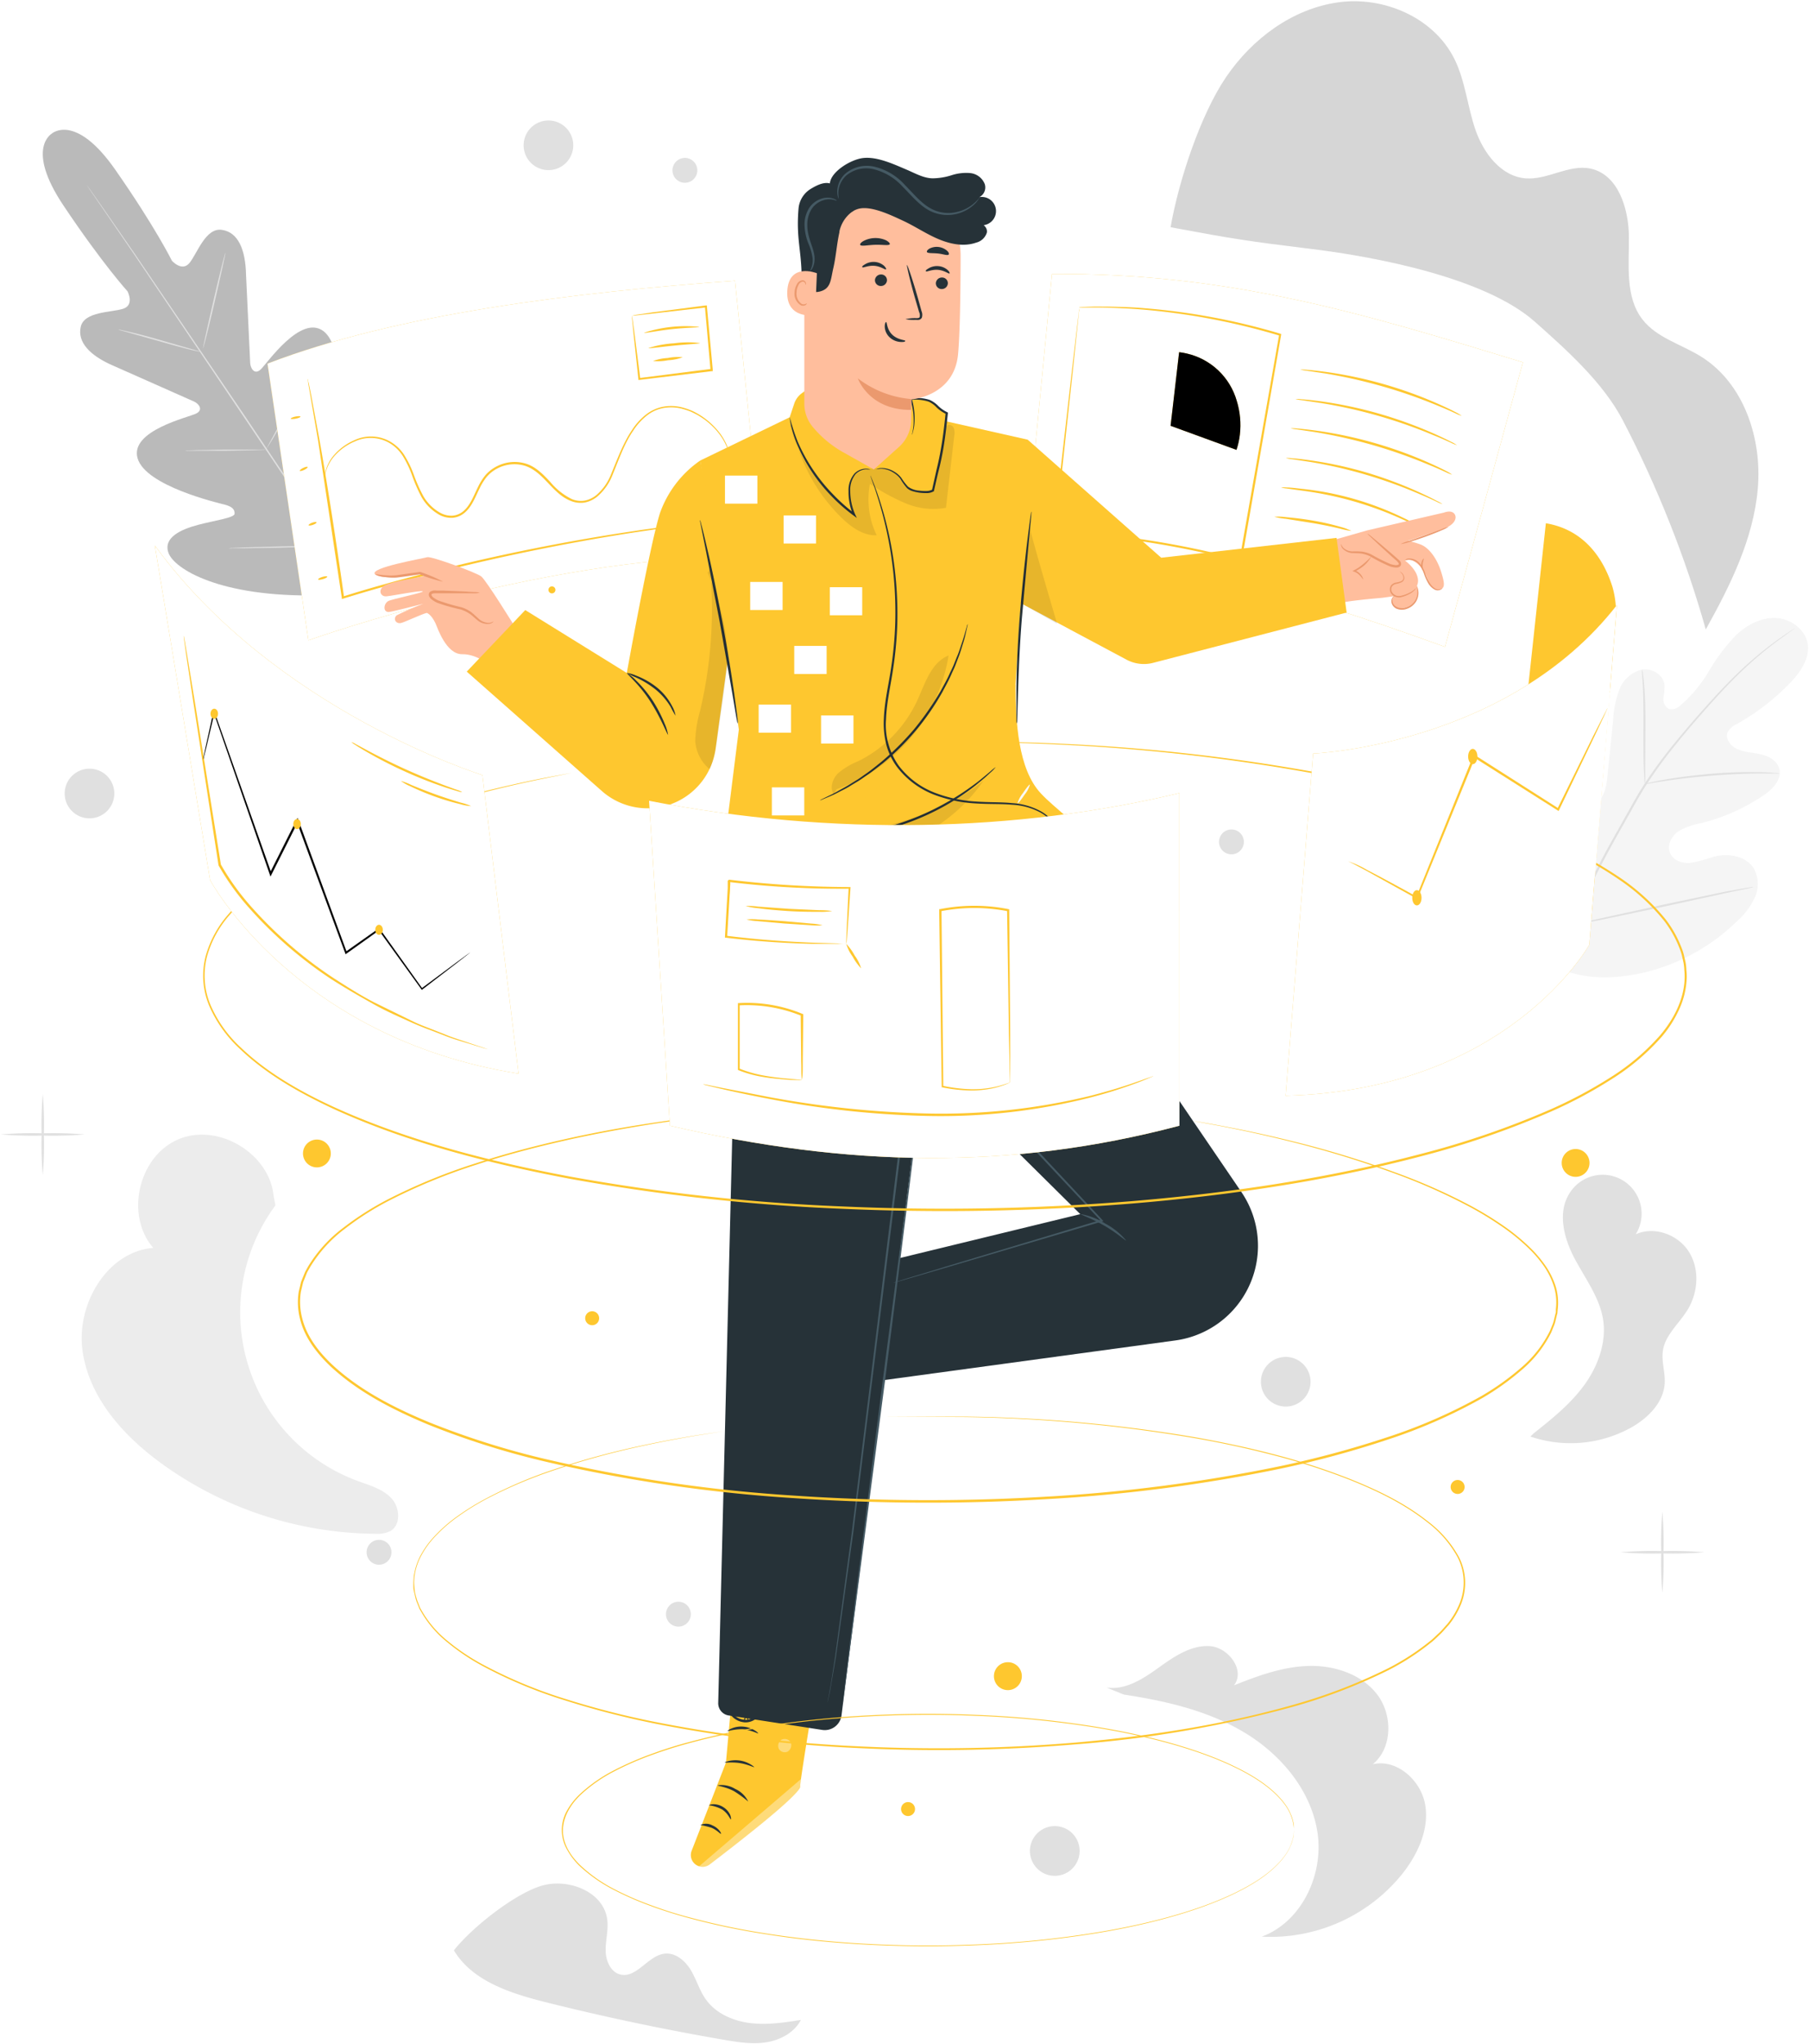 <svg xmlns="http://www.w3.org/2000/svg" xmlns:xlink="http://www.w3.org/1999/xlink" xmlns:v="https://vecta.io/nano" width="1399" height="1580" fill="none"><style><![CDATA[.B{fill:#fff}.C{fill:#fec72f}.D{color-interpolation-filters:sRGB}.E{flood-opacity:0}.F{fill:#ffbe9d}.G{opacity:.64}.H{fill:#eb996e}.I{fill:#263238}.J{fill:#e0e0e0}]]></style><path d="M302.528 1157.77c-6.743-7.08-16.689-9.77-25.86-13.15a138.78 138.78 0 0 1-53.239-35.25 138.9 138.9 0 0 1-31.85-55.34 138.94 138.94 0 0 1-3.736-63.743 138.93 138.93 0 0 1 25.169-58.682l-1.383-7.115c-3.135-33.244-43.258-57.048-73.94-43.831s-41.066 58.565-19.15 83.785c-35.976 2.967-59.779 43.836-54.688 79.736 5.091 35.91 31.221 65.08 60.352 86.42 48.223 35.15 106.244 54.32 165.918 54.82a22.96 22.96 0 0 0 11.8-2.12c8.43-4.96 7.351-18.41.607-25.53z" fill="#ececec"></path><g class="J"><path d="M1305.08 1012.35c8.26-13.484 9.44-31.523 1.04-44.874-8.39-13.352-26.8-20.062-41.13-13.487 4.23-6.778 5.58-14.957 3.78-22.737-1.81-7.781-6.63-14.526-13.41-18.751-6.77-4.225-14.95-5.584-22.73-3.779a30.1 30.1 0 0 0-18.75 13.405c-9.58 14.802-4.52 34.661 3.7 50.271 8.23 15.611 19.53 30.342 22.22 47.642 2.7 17.3-4.04 36.01-14.7 50.57-10.65 14.57-24.85 25.97-38.91 37.09l-2.66 2.56a96.55 96.55 0 0 0 39.48 4.79 96.63 96.63 0 0 0 38.07-11.53c13.22-7.32 25.45-19.42 26.33-34.49.47-8.43-2.66-16.86-1.38-25.22 1.72-11.94 12.51-20.84 19.05-31.46zm-725.067 551.2c-13.116-1.62-26.265-7.35-33.986-18.07-4.923-6.75-7.317-15.24-11.599-22.53-4.282-7.28-11.733-13.85-20.229-13.04-13.015 1.28-21.815 19.28-34.526 16.11-7.62-1.92-11.261-10.89-11.295-18.74-.034-7.86 2.225-15.72 1.248-23.61-2.731-21.94-30.918-32.73-51.957-25.86-21.039 6.88-52.935 32.2-66.657 49.57 14.43 23.97 44 33.27 71.107 40.09a1877.72 1877.72 0 0 0 137.731 29.03c10.857 1.85 21.95 3.64 32.806 1.92s21.68-7.49 26.704-17.27c-12.88 2.06-26.366 4.05-39.347 2.4zm522.097-169.06c-3.37-18.74-22.05-35.27-40.46-30.95 15.37-12.68 15.47-38.17 3.37-53.95-12.1-15.77-33.31-22.62-53.24-22.01-19.924.6-39.041 7.58-57.518 15 9.07-11.53-4.214-29.53-18.847-30.34s-27.749 8.32-39.651 16.85-25.59 17.4-40.088 15.14l13.486 5.47c32.537 4.92 65.343 12.5 93.496 29.5 28.153 16.99 51.382 44.7 56.242 77.24 4.85 32.54-12.28 68.95-43.127 80.35 20.875 1.09 41.707-2.83 60.757-11.44s35.75-21.66 48.72-38.06c11.6-15.04 20.23-34.09 16.86-52.8zM33.068 908.302a285.42 285.42 0 0 1-.877-31.39c-.284-10.483.008-20.973.877-31.424a276.24 276.24 0 0 1 .877 31.424 275.76 275.76 0 0 1-.877 31.39z"></path><path d="M65.535 876.779a305.11 305.11 0 0 1-32.469.876c-10.82.284-21.647-.008-32.435-.876a294.03 294.03 0 0 1 32.435-.877 294.64 294.64 0 0 1 32.469.877zM1285.59 1231.1c-.88-10.43-1.18-20.91-.87-31.39a276.88 276.88 0 0 1 .87-31.42 284.03 284.03 0 0 1 .88 31.42 283.42 283.42 0 0 1-.88 31.39z"></path><path d="M1318.06 1199.68c-10.79.91-21.63 1.21-32.46.91-10.84.31-21.68 0-32.47-.91a305.86 305.86 0 0 1 32.47-.88c10.83-.28 21.66.01 32.46.88zm-223-1046.283c-.89-10.449-1.18-20.94-.87-31.423a274.03 274.03 0 0 1 .87-31.39c.87 10.439 1.16 20.918.88 31.39.28 10.483-.01 20.973-.88 31.423z"></path><path d="M1127.53 121.971c-10.8.889-21.64 1.181-32.47.877-10.83.304-21.67.012-32.47-.877a305.4 305.4 0 0 1 32.47-.877 305.4 305.4 0 0 1 32.47.877zM69.212 632.471a19.19 19.19 0 0 0 19.185-19.185c0-10.596-8.589-19.184-19.185-19.184s-19.185 8.589-19.185 19.184a19.19 19.19 0 0 0 19.185 19.185zm765.725 798.059c.006 3.81-1.115 7.53-3.223 10.69-2.108 3.17-5.107 5.63-8.618 7.09s-7.376 1.85-11.106 1.11-7.158-2.56-9.849-5.25-4.525-6.11-5.269-9.84a19.21 19.21 0 0 1 8.166-19.74 19.24 19.24 0 0 1 10.68-3.24c2.522 0 5.021.49 7.352 1.45a19.03 19.03 0 0 1 6.236 4.16c1.785 1.78 3.201 3.89 4.167 6.22a19.2 19.2 0 0 1 1.464 7.35zm178.573-362.65a19.23 19.23 0 0 1-3.21 10.66 19.17 19.17 0 0 1-8.59 7.08c-3.5 1.46-7.353 1.85-11.074 1.12a19.13 19.13 0 0 1-9.833-5.21 19.18 19.18 0 0 1-5.283-9.8c-.754-3.71-.391-7.57 1.045-11.08a19.16 19.16 0 0 1 7.021-8.63c3.142-2.12 6.843-3.27 10.634-3.29 2.525-.01 5.028.47 7.37 1.43 2.33.96 4.46 2.36 6.25 4.14s3.21 3.9 4.19 6.23a19.33 19.33 0 0 1 1.48 7.35zM443.328 112.297c0 3.794-1.125 7.503-3.233 10.658a19.18 19.18 0 0 1-8.61 7.066c-3.505 1.452-7.363 1.832-11.084 1.092a19.18 19.18 0 0 1-13.982-26.158c1.452-3.505 3.911-6.501 7.066-8.609s6.864-3.233 10.659-3.233c5.088 0 9.967 2.021 13.565 5.619s5.619 8.478 5.619 13.566zm81.32 1144.873c5.307 0 9.609-4.31 9.609-9.61a9.61 9.61 0 0 0-9.609-9.61 9.61 9.61 0 0 0-9.609 9.61c0 5.3 4.302 9.61 9.609 9.61zm-221.92-57.49c.007 1.9-.551 3.77-1.603 5.35a9.55 9.55 0 0 1-4.305 3.55 9.61 9.61 0 0 1-5.555.57 9.59 9.59 0 0 1-4.929-2.63 9.58 9.58 0 0 1-2.639-4.92 9.59 9.59 0 0 1 .541-5.55c.726-1.76 1.958-3.26 3.539-4.32s3.44-1.62 5.342-1.62c1.26-.01 2.509.24 3.675.72a9.58 9.58 0 0 1 3.118 2.07c.892.89 1.601 1.95 2.084 3.11s.732 2.41.732 3.67zM539.279 131.648a9.61 9.61 0 0 1-1.62 5.339 9.6 9.6 0 0 1-4.312 3.539 9.62 9.62 0 0 1-5.552.547 9.61 9.61 0 0 1-3.464-17.415c1.58-1.055 3.438-1.619 5.339-1.619 2.545.009 4.984 1.024 6.785 2.824a9.64 9.64 0 0 1 2.824 6.785zm422.672 519.03a9.61 9.61 0 0 1-1.62 5.338c-1.056 1.58-2.556 2.812-4.312 3.539a9.6 9.6 0 0 1-5.552.547A9.61 9.61 0 0 1 943.464 647c.727-1.756 1.959-3.256 3.539-4.312A9.61 9.61 0 0 1 961.219 647a9.61 9.61 0 0 1 .732 3.678z"></path></g><path d="M40.48 102.99s-21.376 11.025 8.564 55.801 49.563 66.353 49.563 66.353 5.63 10.554-3.372 13.487-29.974 1.989-32.772 13.857 6.979 22.455 25.557 30.345l62.071 27.512c3.642 1.686 7.452 6.373 1.551 9.306s-51.417 13.183-45.247 34.526 61.398 34.323 67.433 35.874 7.687 3.81 7.586 7.013-15.746 5.226-28.558 8.665-26.973 9.71-22.522 21.713 39.009 34.256 116.051 32.705l35.638-3.035 15.78-32.3c29.569-71.141 21.409-111.264 11.901-119.996s-20.533 2.36-28.422 13.048-15.476 24.512-18.511 23.602-4.518-3.372-3.742-9.643 8.8-62.308-8.8-75.828-43.831 25.118-48.653 29.569-7.856-.978-8.092-4.889l-3.203-68.107c-.404-19.96-6.237-33.143-18.746-34.93s-18.948 18.072-24.883 25.456-13.722-1.619-13.722-1.619-12.947-26.163-43.831-70.365-49.057-27.85-49.057-27.85" fill="#bababa"></path><g class="J"><path d="M284.822 465.205l-95.08-141.17-86.482-128.122-26.434-38.571-7.181-10.486-1.854-2.765s-.573-.978-.573-.978l.674.911 1.956 2.697 7.283 10.385 26.704 38.47 86.853 127.852 94.81 141.339"></path><path d="M91.498 254.714c.867.038 1.726.173 2.563.404l6.743 1.551c5.765 1.349 13.722 3.372 22.421 5.934l22.32 6.44 6.744 1.922c.855.147 1.685.42 2.461.809a12.08 12.08 0 0 1-2.563-.404c-1.618-.304-3.978-.843-6.743-1.551-5.765-1.45-13.689-3.642-22.421-6.137l-22.287-6.271-6.743-1.888a12.29 12.29 0 0 1-2.495-.809zm65.543 14.496c-.269 0 3.372-16.622 8.092-37.088s8.901-36.818 9.171-36.751-3.371 16.656-8.092 37.088-8.867 36.818-9.171 36.751zm48.217 79.234a10.08 10.08 0 0 1 1.18-2.36l3.372-6.271 11.261-20.837c4.214-8.227 7.755-15.813 10.115-21.309l3-6.541a11.91 11.91 0 0 1 1.214-2.326c-.168.861-.439 1.699-.809 2.495-.607 1.618-1.517 3.877-2.697 6.743-2.327 5.597-5.799 13.251-10.115 21.511s-8.396 15.543-11.531 20.736c-1.585 2.596-2.9 4.652-3.844 6.069-.32.729-.703 1.428-1.146 2.09zm-62.112-.066c.796-.182 1.612-.261 2.428-.236l6.743-.27c5.631 0 13.487-.303 21.916-.405h21.882 6.743a10.6 10.6 0 0 1 2.428 0 10.11 10.11 0 0 1-2.428.237l-6.743.269-21.916.439h-21.882-6.743c-.808.074-1.622.062-2.428-.034zm33.723 75.354c1.024-.185 2.062-.276 3.102-.27l8.497-.371 28.051-.775 28.052-.438h8.531a20.59 20.59 0 0 1 3.102 0c-1.017.232-2.06.334-3.102.303l-8.497.337-28.052.776-28.085.438h-8.497c-1.032.092-2.07.092-3.102 0zm77.445-2.122c.384-1.051.858-2.066 1.417-3.035l4.18-8.091c3.541-6.744 8.362-16.285 13.487-26.974a789.56 789.56 0 0 0 12.441-27.31l3.675-8.361a20.73 20.73 0 0 1 1.45-3.001 19.73 19.73 0 0 1-1.045 3.169l-3.372 8.497c-2.899 7.114-7.114 16.858-12.205 27.512s-10.115 20.028-13.689 26.771l-4.518 7.923a18.95 18.95 0 0 1-1.821 2.9z"></path></g><path d="M1198.2 745.287c-38-33.143-41.61-87.426-34.8-135.168 1.12-7.991 1.15-16.521 5.74-23.13 4.58-6.608 13.95-10.452 20.73-6.305 5.63 3.372 7.49 10.621 10.12 16.858 3.63 8.095 9.47 15.001 16.85 19.927 4.83 3.203 10.96 5.495 16.29 3.371 7.32-3.034 9.14-12.475 9.95-20.465l4.51-44.506c.38-8.005 2.06-15.896 4.96-23.365a24.75 24.75 0 0 1 6.81-9.62 24.77 24.77 0 0 1 10.49-5.384c7.78-1.315 16.69 4.08 17.43 12.037-.05 3.32-.33 6.632-.85 9.912-.23 1.643.04 3.317.76 4.811a8.38 8.38 0 0 0 3.29 3.585 9.63 9.63 0 0 0 4.93-.137c1.6-.473 3.05-1.356 4.21-2.561a105.99 105.99 0 0 0 22.08-26.636c5.86-10.005 12.88-19.285 20.91-27.647 8.39-7.957 19.45-13.79 30.91-13.217 11.47.573 22.83 8.935 24.52 20.23 1.68 11.295-6.11 22.219-14.2 30.513-12.01 12.333-25.74 22.861-40.76 31.255a14.85 14.85 0 0 0-6.91 6.002c-2.3 5.125 2.15 10.924 7.21 13.217 5.7 2.629 12.21 2.697 18.34 4.113 6.14 1.416 12.55 4.855 14.26 10.958 2.4 8.496-5.32 16.285-12.64 21.14-14.6 9.743-30.77 16.895-47.81 21.14-6.2 1.025-12.17 3.173-17.6 6.339-5.16 3.574-8.8 10.418-6.54 16.352s9.37 8.497 15.65 8.024c6.18-1.087 12.25-2.689 18.17-4.787 11.36-2.967 25.39-.675 31.39 9.508a25.43 25.43 0 0 1 2.78 11.246 25.57 25.57 0 0 1-2.51 11.31c-3.45 7.008-8.26 13.256-14.16 18.375-19.59 18.921-43.83 32.322-70.27 38.842-26.3 6.068-50.07 5.9-74.17-6.036" fill="#f5f5f5"></path><g class="J"><path d="M1213.81 716.524a710.78 710.78 0 0 1 36.65-73.704l10.58-18.813c3.37-6.171 6.95-12.273 10.69-18.072a364.22 364.22 0 0 1 23.6-31.963c7.96-9.778 15.85-18.814 23.3-27.176s14.6-16.015 21.38-22.725a286.5 286.5 0 0 1 34.29-29.265c4.31-3.102 7.75-5.429 10.11-6.946l2.66-1.753.95-.54c-.25.259-.54.485-.84.675l-2.6 1.854-9.91 7.182c-12.02 8.993-23.36 18.865-33.92 29.535-6.74 6.743-13.76 14.431-21.18 22.792-7.41 8.362-15.27 17.432-23.16 27.243a361.03 361.03 0 0 0-23.3 31.896c-3.71 5.732-7.14 11.8-10.62 18.004l-10.58 18.814c-13.55 23.804-25.76 48.342-36.59 73.502"></path><path d="M1272.07 605.936c-.25-1.107-.38-2.236-.4-3.371l-.47-9.542c-.27-8.024-.27-19.151-.24-31.39s0-23.365-.47-31.39l-.54-9.474c-.12-1.121-.12-2.251 0-3.372.34 1.096.55 2.228.64 3.372.34 2.225.67 5.462.98 9.474.67 8.025 1.01 19.151.94 31.458l-.2 31.39v9.508a18.64 18.64 0 0 1-.24 3.337zm104.32-8.09c-1.36.123-2.74.123-4.11 0h-11.23c-9.47 0-22.55.472-37.08 1.618-14.54 1.146-27.45 2.765-36.82 4.214-4.69.675-8.47 1.349-11.1 1.787a22.27 22.27 0 0 1-4.08.54 19.92 19.92 0 0 1 3.98-1.113 190.88 190.88 0 0 1 11.06-2.259c9.34-1.719 22.39-3.371 36.85-4.653a362.15 362.15 0 0 1 37.09-1.18c4.76 0 8.6.337 11.26.573 1.41.012 2.81.17 4.18.473zm-161.13 117.096c-.24-.414-.44-.855-.57-1.315l-1.35-3.877c-1.15-3.372-2.7-8.328-4.52-14.465-3.68-12.239-8.23-29.299-12.98-48.214l-12.54-48.349-4.08-14.566-1.08-3.978c-.15-.46-.26-.935-.31-1.416.27.415.46.871.58 1.348l1.35 3.878c1.18 3.371 2.73 8.328 4.55 14.43 3.67 12.273 8.19 29.334 12.94 48.248l12.55 48.35 4.08 14.565 1.11 3.945c.17.452.26.932.27 1.416z"></path><path d="M1355.89 685.642a8.36 8.36 0 0 1-1.42.405l-4.08.877-15.07 3.169-49.59 10.823-49.7 10.452-15.17 2.664-4.15.64c-.48.09-.97.09-1.45 0l1.42-.404 4.08-.877 15.07-3.169 49.59-10.857 49.7-10.418 15.17-2.664 4.15-.641a3.97 3.97 0 0 1 1.45 0z"></path></g><path d="M905.305 175.48c6.102-35.132 22.859-86.482 42.92-115.95s50.98-52.631 86.445-57.689 74.18 11.801 90.03 43.595c8.53 17.094 10.11 36.785 16.32 54.822 6.2 18.039 19.82 36.144 38.87 37.594 16.86 1.315 33.14-10.857 49.73-7.62 21.65 4.215 29.98 30.851 30.11 52.867.14 22.017-3.03 46.495 10.52 63.859 11.06 14.228 30.04 19.117 45.31 28.659 33.08 20.634 47.21 63.218 43.84 102.059-3.38 38.841-21.25 74.783-40.23 108.803-15.8-55.852-37.27-109.944-64.06-161.434-15.34-29.401-43.36-54.384-68.14-76.401-38.06-33.717-121.58-49.934-172.12-56.138s-59.443-7.552-109.444-16.858" fill="#d6d6d6"></path><use xlink:href="#I" class="C"></use><use xlink:href="#I" class="B G"></use><g class="C"><path d="M559.269 402.056l-1.213.202-3.541.506-13.486 1.686-21.579 2.799-28.49 4.18c-42.179 6.508-100.238 17.263-163.288 33.717-21.915 5.664-43.056 11.497-62.375 17.566l-.978.27v-.978l-18.308-121.379-6.035-35.099-1.652-9.373c0-1.011-.27-1.82-.371-2.427a2.71 2.71 0 0 1 0-.843c.112.259.192.53.236.809 0 .607.304 1.416.54 2.394l1.921 9.339 6.508 34.998c5.327 29.94 12.07 72.22 18.948 121.378l-1.112-.674c19.386-6.136 40.459-12.003 62.476-17.667 53.892-13.887 108.475-24.938 163.524-33.11 10.553-1.652 20.23-2.764 28.558-3.877s15.678-1.922 21.612-2.529l13.689-1.382 3.573-.304c.275-.093.557-.161.843-.202z"></path><path d="M563.656 350.067l-1.45-4.282c-1.61-3.964-3.778-7.676-6.439-11.026a56 56 0 0 0-15.173-13.317c-1.618-1.079-3.54-1.889-5.394-2.866-1.983-.867-4.022-1.599-6.103-2.192-4.494-1.428-9.24-1.888-13.925-1.349a29 29 0 0 0-14.161 5.564 47.97 47.97 0 0 0-11.328 12.306c-6.744 9.744-10.823 21.612-15.881 33.919a42.11 42.11 0 0 1-11.767 16.858 22.08 22.08 0 0 1-9.744 4.686 19.78 19.78 0 0 1-10.991-1.281c-14.229-5.63-20.567-22.05-34.964-26.973-7.068-2.242-14.735-1.612-21.343 1.753-3.224 1.602-6.1 3.825-8.462 6.541-2.237 2.772-4.128 5.807-5.631 9.036-3.203 6.339-5.631 13.487-11.059 18.376-2.666 2.485-6.081 4.015-9.71 4.349-3.505.21-7.001-.536-10.115-2.158a36.65 36.65 0 0 1-13.959-13.722 121.57 121.57 0 0 1-7.384-16.858 79.26 79.26 0 0 0-7.316-15.206 30.34 30.34 0 0 0-11.16-10.385c-3.929-2.08-8.283-3.228-12.726-3.357s-8.856.766-12.898 2.615a43.34 43.34 0 0 0-16.285 11.733 31.58 31.58 0 0 0-6.103 11.161c-.877 2.798-.978 4.383-1.113 4.349.082-1.509.342-3.003.776-4.451 1.118-4.211 3.131-8.133 5.9-11.497 4.434-5.307 10.06-9.489 16.42-12.205 4.178-1.962 8.753-2.931 13.368-2.831a29.93 29.93 0 0 1 13.234 3.404c4.764 2.512 8.803 6.203 11.733 10.722a79.95 79.95 0 0 1 7.519 15.442c2.047 5.694 4.515 11.227 7.384 16.555a34.83 34.83 0 0 0 13.487 13.082c2.853 1.49 6.058 2.178 9.271 1.989 3.268-.335 6.336-1.732 8.733-3.979 4.99-4.551 7.418-11.43 10.621-17.869 1.561-3.376 3.531-6.547 5.866-9.441 2.512-2.888 5.572-5.249 9.003-6.946 7.023-3.585 15.178-4.252 22.691-1.854 7.653 2.529 13.149 8.429 18.24 13.756a51.01 51.01 0 0 0 16.858 13.487 18.11 18.11 0 0 0 10.115 1.18c3.308-.683 6.399-2.164 9.002-4.316a41.06 41.06 0 0 0 11.329-16.184c5.024-12.171 9.441-24.208 16.184-34.087 3.115-4.879 7.09-9.152 11.733-12.61a30.62 30.62 0 0 1 14.802-5.698 34.75 34.75 0 0 1 14.363 1.517 48.73 48.73 0 0 1 6.237 2.327 58.12 58.12 0 0 1 20.668 16.858c2.638 3.453 4.741 7.283 6.238 11.362a31.62 31.62 0 0 1 .877 3.372c-.013.214-.036.428-.068.641zm-331.265-28.086c0 .472-1.551 1.18-3.641 1.584s-3.878.337-3.945 0 1.517-1.18 3.607-1.584 3.81-.472 3.979 0zm5.53 38.94c.202.472-1.011 1.449-2.731 2.259s-3.372 1.079-3.372.64 1.046-1.416 2.765-2.225 3.136-1.011 3.338-.674zm6.912 42.789c0 .472-1.113 1.315-2.832 1.922s-3.372.708-3.372.269 1.113-1.315 2.832-1.921 3.203-.708 3.372-.27zm8.293 41.942c0 .472-1.315 1.349-3.371 1.922s-3.574.742-3.709.27 1.281-1.315 3.169-1.922 3.743-.708 3.911-.27zm235.71-201.523a17.53 17.53 0 0 1 4.08-.945l11.632-1.753 41.336-5.361h.809v.809l4.484 48.417v.742.843h-.842l-55.868 6.743h-.776v-.742l-3.81-35.705-.978-9.879a28.36 28.36 0 0 1-.202-3.372 30.24 30.24 0 0 1 .607 3.574l1.382 10.115 4.485 35.267-.843-.674 55.868-7.114-.776.944v-.708l-4.282-48.451.877.709-57.183 6.541zm51.924 8.497c0 .54-9.609.506-21.342 1.787s-21.141 3.372-21.275 2.731a103.73 103.73 0 0 1 42.617-4.518zm.607 12.542c0 .506-8.969.843-19.926 1.922s-19.859 2.427-19.961 1.922c6.412-2.073 13.064-3.309 19.792-3.675a76.94 76.94 0 0 1 20.095-.169zm-13.383 10.923a36.87 36.87 0 0 1-11.396 2.327c-3.804.771-7.701.976-11.565.607 3.647-1.352 7.479-2.137 11.363-2.327a39.6 39.6 0 0 1 11.598-.607z"></path><use xlink:href="#J"></use></g><g class="B"><use xlink:href="#J" class="G"></use><path d="M900.653 317.326l5.394-46.225a54.11 54.11 0 0 0-37.728 10.452c-7.176 5.257-13.015 12.128-17.045 20.059s-6.137 16.697-6.152 25.593c-.058 2.249-.002 4.5.168 6.743l53.946-6.069 1.417-10.553z"></path></g><use xlink:href="#K" class="C"></use><use xlink:href="#K" opacity=".09" fill="#000"></use><path d="M901.423 334.285l-53.946 6.069c2.259 26.164 21.342 47.844 46.966 51.013s49.665-13.487 58.094-38.437l-50.98-18.611" class="B"></path><g class="C"><path d="M1130.43 321.407c-1.64-.5-3.23-1.143-4.76-1.922-3-1.382-7.38-3.372-12.84-5.563-14.17-5.926-28.67-11.014-43.43-15.24-14.78-4.241-29.8-7.619-44.98-10.115l-13.82-2.057a26.25 26.25 0 0 1-5.06-.876 32.9 32.9 0 0 1 5.16.202c3.37.236 8.06.742 13.93 1.517 30.62 4.164 60.49 12.679 88.7 25.287 5.4 2.428 9.71 4.518 12.65 6.069a30.57 30.57 0 0 1 4.45 2.698zm-3.71 22.657a31.84 31.84 0 0 1-4.76-1.955c-3-1.349-7.38-3.372-12.84-5.53a382.23 382.23 0 0 0-88.41-25.22l-13.82-2.056a35.08 35.08 0 0 1-5.06-.877c1.72-.111 3.45-.044 5.16.202 3.37.203 8.06.708 13.93 1.484 15.28 2.093 30.4 5.271 45.24 9.508 14.84 4.252 29.36 9.536 43.46 15.813 5.4 2.427 9.71 4.518 12.65 6.069 1.56.699 3.06 1.558 4.45 2.562zm-3.71 22.824c-1.64-.5-3.23-1.143-4.76-1.922-3-1.349-7.38-3.372-12.84-5.563a399.39 399.39 0 0 0-43.43-15.341c-14.79-4.225-29.8-7.603-44.98-10.115l-13.82-2.057c-1.71-.126-3.406-.419-5.059-.876 1.722-.068 3.449 0 5.159.202 3.37.236 8.06.742 13.92 1.517 15.29 2.094 30.41 5.271 45.25 9.508 14.85 4.222 29.37 9.506 43.46 15.813 5.4 2.428 9.71 4.518 12.65 6.069a26.67 26.67 0 0 1 4.45 2.765zm-7.42 22.76a33.47 33.47 0 0 1-4.62-1.922c-2.9-1.382-7.15-3.372-12.41-5.529-27.44-11.914-56.25-20.396-85.77-25.254l-13.486-2.057a25.16 25.16 0 0 1-4.923-.876c1.677-.089 3.359-.022 5.024.202 3.205.202 7.825.708 13.485 1.517a307.61 307.61 0 0 1 44 9.508c14.42 4.289 28.52 9.607 42.18 15.914 5.23 2.428 9.41 4.518 12.21 6.069 1.51.672 2.95 1.485 4.31 2.428zm-16.12 18.138a25.63 25.63 0 0 1-4.15-1.652l-11.16-4.956c-24.42-11.074-50.35-18.471-76.94-21.95l-12.102-1.686a27.23 27.23 0 0 1-4.417-.775c1.49-.176 2.995-.176 4.484 0 2.9 0 7.045.539 12.175 1.113a234.31 234.31 0 0 1 77.31 22.05c4.69 2.225 8.39 4.113 10.96 5.496 1.36.648 2.65 1.439 3.84 2.36zm-54.38 2.563c-2.94-.37-5.85-.967-8.7-1.787-5.32-1.248-12.71-2.866-20.93-4.249l-21.178-3.371c-2.96-.255-5.893-.762-8.766-1.517 2.968-.233 5.952-.143 8.901.269 5.495.472 13.043 1.282 21.343 2.731 7.06 1.201 14.05 2.799 20.94 4.788a39.04 39.04 0 0 1 8.39 3.136zm-210.423-172.93l2.833-.169 8.429-.27c7.417 0 18.207 0 31.963.709 38.063 2.532 75.722 9.318 112.275 20.229l.607.203v.64l-29.198 167.166-1.315 7.417v.944l-.944-.236a729.19 729.19 0 0 0-74.952-15.476c-24.174-3.708-47.202-6.338-68.713-7.687h-.843v-.809l14.329-125.087 4.113-35.065 1.113-9.205c0-.978.236-1.753.303-2.36s0-.776 0-.742a3.96 3.96 0 0 1 0 .843c0 .607 0 1.416-.236 2.428l-.944 9.373-3.708 35.267-13.487 124.75-.742-.843c21.545 1.282 44.674 3.878 68.883 7.553a732.12 732.12 0 0 1 75.153 15.442l-1.078.708 1.314-7.418 29.435-167.098.506.843a521.45 521.45 0 0 0-111.871-20.668c-13.689-.91-24.546-1.146-31.828-1.112h-11.329l-.068-.27z"></path><use xlink:href="#L"></use></g><use xlink:href="#L" opacity=".09" fill="#000"></use><g class="F"><path d="M882.954 436.916l150.676-20.23 23.6-6.743 59.38-13.757c5.86-2.09 8.29.236 8.9 2.428.98 3.371-2.33 7.316-7.32 9.272-1.68.674-29.23 10.115-29.23 10.115 3.16.675 6.27 1.576 9.31 2.697 6.57 2.225 12.88 10.722 16.04 20.634 3.17 9.913 3.21 12.948-.6 14.364-.73.221-1.5.281-2.26.176a5.34 5.34 0 0 1-2.13-.783 10.44 10.44 0 0 1-4.51-5.665c-5.3-15.813-15.18-17.06-15.18-17.06l-3.1.877s10.12 7.114 10.12 15.745c-.03 1.266-.3 2.515-.81 3.675a13.08 13.08 0 0 1 .51 6.681 12.99 12.99 0 0 1-2.87 6.054c-1.47 1.733-3.36 3.053-5.5 3.83-2.13.776-4.43.982-6.67.597-2.16-.405-4.52-1.686-4.82-3.844a6.78 6.78 0 0 1 .7-3.372 14.02 14.02 0 0 0 .54-1.787l-9.03 1.248s-20.47 1.686-29.27 3.372l-141.068 42.482c-4.637 1.409-9.509 1.881-14.33 1.39s-9.498-1.937-13.756-4.253a36.55 36.55 0 0 1-11.045-9.235c-3.033-3.78-5.284-8.126-6.622-12.784a36.52 36.52 0 0 1-.946-15.502 36.51 36.51 0 0 1 16.681-25.355 36.5 36.5 0 0 1 14.61-5.267z"></path><path d="M1037.17 420.464c.32 1.556 1.12 2.971 2.29 4.048a7.58 7.58 0 0 0 4.22 1.953c3.1.641 6.34.236 9.47.641 9.38 1.281 16.69 9.811 26.1 10.621 1.31 0 3 0 3.37-1.416s-.64-2.259-1.55-3.069l-23.6-20.803"></path></g><g class="H"><path d="M1057.57 412.439c.99.565 1.91 1.231 2.76 1.99l7.12 5.934 10.42 8.935 2.96 2.596c.91.91 2.46 1.686 2.73 3.843.01.53-.14 1.05-.42 1.495a2.71 2.71 0 0 1-1.19 1 5.54 5.54 0 0 1-2.53.405 18.79 18.79 0 0 1-4.52-.91c-5.2-2.184-10.23-4.73-15.07-7.62a23.08 23.08 0 0 0-6.75-2.225c-2.19-.338-4.35-.27-6.3-.405-1.62.046-3.22-.262-4.71-.903a11.09 11.09 0 0 1-3.89-2.806c-1.38-1.922-1.11-3.372-1.04-3.372.36 1.026.9 1.983 1.58 2.833a10.52 10.52 0 0 0 3.74 2.311 10.54 10.54 0 0 0 4.35.588c2.16-.043 4.32.024 6.48.203 2.5.36 4.93 1.099 7.21 2.191 4.81 2.785 9.79 5.274 14.9 7.451a19.99 19.99 0 0 0 4.08.81c1.32 0 2.43-.371 2.3-1.046-.14-.674-1.08-1.753-2.09-2.629l-2.97-2.63-10.12-9.239-6.74-6.338c-1.58-1.484-2.39-2.36-2.29-2.462zm28.86 20.598a12.7 12.7 0 0 1 5.93 0c2.04.541 3.85 1.723 5.16 3.372a24.79 24.79 0 0 1 3.71 7.047 41.13 41.13 0 0 0 3.37 7.485c1.19 1.991 2.89 3.631 4.92 4.754.72.367 1.51.558 2.31.558.81 0 1.6-.191 2.31-.558.98-.506 1.35-1.012 1.32-1.046s-.54.27-1.48.641a5.04 5.04 0 0 1-2.09.233 4.99 4.99 0 0 1-1.99-.638c-1.82-1.145-3.32-2.72-4.39-4.585-1.35-2.349-2.48-4.822-3.37-7.384-.91-2.633-2.25-5.095-3.98-7.283a10.57 10.57 0 0 0-5.76-3.675 9.65 9.65 0 0 0-4.62 0l-1.35 1.079zm33.85-25.928c-1.88.439-3.73 1.06-5.49 1.855l-13.08 4.821-13.09 4.619a28.12 28.12 0 0 0-5.39 2.057c1.93-.222 3.83-.652 5.66-1.281 3.37-.978 8.16-2.462 13.29-4.316 5.12-1.854 9.74-3.675 13.01-5.125a25.3 25.3 0 0 0 5.09-2.63zm-37.83 34.323s.41.54 1.18 1.383c.57.525 1.02 1.168 1.32 1.884s.43 1.488.4 2.263c-.07.494-.28.96-.59 1.351-.32.39-.73.691-1.19.874-1.17.478-2.4.818-3.64 1.011a6.43 6.43 0 0 0-4.08 2.158c-.49.718-.81 1.539-.93 2.399-.11.86-.03 1.736.25 2.558a6.35 6.35 0 0 0 1.31 2.168c.58.626 1.28 1.127 2.06 1.473 1.4.684 2.98.919 4.52.674 2.44-.521 4.79-1.396 6.98-2.596 1.51-.763 2.88-1.778 4.05-3.001.43-.443.76-.987.94-1.584 0 0-.44.505-1.28 1.247-1.23 1.057-2.6 1.932-4.08 2.596-2.14 1.064-4.4 1.835-6.74 2.293a6.21 6.21 0 0 1-4-.641c-1.22-.654-2.19-1.698-2.75-2.967a4.5 4.5 0 0 1-.22-2.027 4.42 4.42 0 0 1 .7-1.917c.87-.984 2.06-1.619 3.37-1.787a16.62 16.62 0 0 0 3.84-1.214c.58-.273 1.08-.688 1.46-1.207a3.77 3.77 0 0 0 .7-1.76c.01-.881-.19-1.753-.57-2.547a5.76 5.76 0 0 0-1.62-2.039l-1.39-1.045z"></path><path d="M1079.22 460.214s-.64 0-1.48.708c-.59.519-1.05 1.166-1.34 1.892a5.11 5.11 0 0 0-.35 2.288c.14 1.166.59 2.274 1.29 3.214.71.94 1.65 1.681 2.72 2.147 2.62 1.051 5.54 1.051 8.16 0a13.21 13.21 0 0 0 6.51-4.956 12.72 12.72 0 0 0 2.19-6.271c.12-1.502-.05-3.014-.5-4.451-.11-.539-.35-1.046-.68-1.483.37 1.921.49 3.881.37 5.833-.31 2.284-1.24 4.439-2.7 6.224s-3.38 3.132-5.56 3.891a10.12 10.12 0 0 1-7.35 0c-.93-.37-1.76-.973-2.4-1.752a5.9 5.9 0 0 1-1.24-2.699 4.91 4.91 0 0 1 .18-2.016 4.95 4.95 0 0 1 1-1.76c.67-.506 1.25-.708 1.18-.809zm-25.05-12.375s0-1.079-.98-2.63a11.05 11.05 0 0 0-5.5-4.484v1.012c1.17-.548 2.3-1.179 3.37-1.888a24.87 24.87 0 0 0 9.44-9.745c-3.05 3.268-6.44 6.206-10.11 8.767-1.15.708-2.26 1.348-3.37 1.888l-1.15.607 1.21.404a11.57 11.57 0 0 1 5.3 3.844c1.25 1.315 1.62 2.259 1.79 2.225zm46.89-16.115c-.2-.202-1.78 1.551-1.98 4.349-.21 2.799 1.14 4.721 1.41 4.552s-.44-2.057-.23-4.484c.2-2.428 1.11-4.215.8-4.417z"></path></g><path d="M398.046 484.152s-21.983-35.638-25.894-38.672-38.74-15.779-41.707-14.835-45.18 8.125-40.46 13.149 34.29-.438 34.29-.438l3.978 1.989s-25.456 4.046-30.817 7.148-3.371 8.867 1.45 8.395 26.737-4.754 28.052-3.844-24.04 5.968-26.771 7.553c-3.675 2.191-4.046 8.699.607 8.395 2.731-.202 26.636-6.372 26.636-6.372-7.059 2.609-13.97 5.603-20.702 8.968-2.866 2.731-.607 6.744 3.372 5.934 2.832-.606 16.218-7.013 19.994-7.822 0 0 3.371.944 6.743 8.092 1.484 3.372 8.294 24.107 20.735 23.838 11.026-.236 21.849 8.833 21.849 8.833l18.645-30.311z" class="F"></path><path d="M290.188 443.897c2.386 1.236 5.004 1.959 7.687 2.124 2.88.412 5.794.536 8.699.371 3.371-.371 6.743-.843 10.452-1.383l7.889-1.146h-.472a110.18 110.18 0 0 0 18.207 5.698 115.96 115.96 0 0 0-17.566-7.485h-.202-.27l-7.822 1.045-10.351 1.518a54.65 54.65 0 0 1-8.429 0c-4.788-.338-7.755-1.046-7.822-.742z" class="H"></path><path d="M381.559 479.937c-1.433 1.02-3.147 1.567-4.905 1.567s-3.473-.547-4.906-1.567c-3.001-1.82-5.327-4.585-8.193-6.743-8.564-6.069-20.938-4.619-29.232-11.092-1.147-.877-2.293-2.361-1.652-3.675s2.225-1.349 3.607-1.315l34.762.809" class="F"></path><path d="M371.042 458.057c-1.224-.306-2.481-.464-3.742-.472-2.428 0-5.934-.371-10.115-.54l-15.206-.607h-4.417c-.878-.166-1.78-.156-2.654.029s-1.703.542-2.437 1.05a2.97 2.97 0 0 0-.822 1.595c-.102.604-.016 1.224.248 1.777.392.884.994 1.66 1.754 2.259a23.17 23.17 0 0 0 4.349 2.663c5.885 2.14 11.912 3.863 18.038 5.159a26.53 26.53 0 0 1 7.115 3.372c2.022 1.382 3.708 3.068 5.428 4.45a12.3 12.3 0 0 0 4.517 2.763c1.689.582 3.484.79 5.261.609 2.596-.472 3.371-1.888 3.371-1.888a10.86 10.86 0 0 1-3.371 1.146c-1.642 0-3.265-.335-4.773-.985s-2.866-1.599-3.994-2.791c-1.584-1.383-3.371-3.136-5.394-4.72a26.98 26.98 0 0 0-7.519-3.642 152.94 152.94 0 0 1-17.701-5.192c-1.406-.657-2.74-1.459-3.979-2.394-1.112-.91-1.652-2.158-1.045-2.63s2.192-.573 3.675-.539h4.383 15.24 10.115a14.2 14.2 0 0 0 3.675-.472z" class="H"></path><path d="M569.396 1273.89l-7.991 88.4-26.534 68.15a9.06 9.06 0 0 0-.606 3.64 9.08 9.08 0 0 0 .895 3.59c.54 1.12 1.305 2.12 2.247 2.93a8.98 8.98 0 0 0 3.229 1.8 9.15 9.15 0 0 0 4.285.3c1.431-.25 2.783-.84 3.942-1.71 14.936-11.36 69.658-53.51 69.894-60.02.269-7.51 14.7-92.85 14.7-92.85l-64.061-14.23z" class="C"></path><path opacity=".36" d="M540.631 1442.44l78.795-67.44-.405 3.75c-.375 3.23-1.88 6.23-4.248 8.46-6.339 5.93-24.242 21.98-65.646 53.95-1.191.91-2.59 1.52-4.073 1.76s-3.003.11-4.423-.38v-.1zm63.929-97.92c-1.171.69-2.051 1.77-2.473 3.06a5.51 5.51 0 0 0 .18 3.92 5.23 5.23 0 0 0 2.917 2.48c1.249.44 2.615.38 3.826-.15 1.247-.71 2.186-1.86 2.634-3.22.448-1.37.375-2.85-.206-4.16-.786-1.19-2.003-2.03-3.392-2.33a5.5 5.5 0 0 0-4.06.67" class="B"></path><g class="I"><path d="M565.214 1406.12c-.539.21-1.989-4.65-6.979-7.75-3.082-1.64-6.444-2.7-9.913-3.1 0-.2 1.147-.78 3.372-.85 2.756.01 5.451.82 7.755 2.33 2.327 1.45 4.17 3.57 5.293 6.07.708 2.02.674 3.3.472 3.3zm-7.656 11.16c-.439.34-2.967-2.86-7.384-4.68-2.779-.86-5.605-1.56-8.463-2.09 1.453-.69 3.049-1.02 4.656-.97a10.09 10.09 0 0 1 4.582 1.27c4.957 2.06 7.114 6.31 6.609 6.47zm21.072-24.91c-3.437-2.93-7.088-5.6-10.924-7.99-6.541-3.54-12.779-3.95-12.711-4.55 4.743-.71 9.583.3 13.655 2.83 4.371 1.95 7.907 5.39 9.98 9.71zm4.689-26.7c-.303.5-4.922-2.09-11.261-3.04-6.339-.94-11.497 0-11.632-.57 3.787-1.51 7.913-1.98 11.943-1.34 4.029.63 7.812 2.34 10.95 4.95zm2.93-25.86a43.72 43.72 0 0 0-11.632-3.38c-4.065-.01-8.114.52-12.037 1.59 0-.2.944-1.18 3.136-2.13 2.853-1.19 5.954-1.68 9.036-1.41 3.088.24 6.077 1.2 8.732 2.8 2.091 1.18 3.001 2.32 2.765 2.53zm-10.824-8.4c-.171-1.13-.078-2.28.27-3.37.65-3.02 1.887-5.89 3.641-8.43 1.136-1.97 2.874-3.52 4.957-4.42.719-.22 1.489-.21 2.205.02a3.74 3.74 0 0 1 1.807 1.26c.816 1.22 1.153 2.7.944 4.15-.54 2.94-2.087 5.6-4.376 7.53a12.91 12.91 0 0 1-8.166 3.02c-2.957-.03-5.836-.95-8.273-2.62a14.99 14.99 0 0 1-5.416-6.78c-.269-.7-.387-1.44-.346-2.19a5.26 5.26 0 0 1 .582-2.13 3.63 3.63 0 0 1 1.739-1.36c.708-.26 1.479-.29 2.206-.09a12.36 12.36 0 0 1 5.462 3.68c2.194 2.18 3.976 4.73 5.259 7.55a8.34 8.34 0 0 1 1.012 3.2c-1.916-3.59-4.347-6.89-7.215-9.78a11.65 11.65 0 0 0-4.856-3.06c-.395-.12-.818-.11-1.207.03a1.93 1.93 0 0 0-.95.74 3.59 3.59 0 0 0-.293 1.42c0 .48.1.97.293 1.41 1.005 2.35 2.667 4.35 4.784 5.78 2.117 1.42 4.6 2.2 7.151 2.25a11.23 11.23 0 0 0 6.935-2.51 11.17 11.17 0 0 0 3.854-6.29 4.28 4.28 0 0 0-.539-2.9 1.94 1.94 0 0 0-.974-.73c-.395-.14-.821-.14-1.218-.01a9.15 9.15 0 0 0-4.282 3.64 34.41 34.41 0 0 0-4.99 10.99z"></path><path d="M650.784 1325.78l66.185-524.12-21.174-121.85-124.75 6.743-15.611 629.547a9.52 9.52 0 0 0 2.092 6.27c1.421 1.78 3.43 2.99 5.663 3.41l72.693 11.23c1.718.26 3.471.17 5.156-.25 1.686-.43 3.269-1.18 4.657-2.23s2.554-2.36 3.428-3.86 1.438-3.17 1.661-4.89z"></path><path d="M715.046 819.225l120.401 119.153-173.201 42.112 12.307 87.39 234.463-31.89a73.98 73.98 0 0 0 28.025-9.87c8.578-5.15 16.02-11.99 21.875-20.11a73.75 73.75 0 0 0 13.94-42.163 73.77 73.77 0 0 0-12.794-42.529L777.387 653.206l-81.593 26.602 19.252 139.417z"></path></g><g fill="#455a64"><path d="M708.402 788.913c1.961 4.814 3.364 9.837 4.181 14.97a65.62 65.62 0 0 1 2.461 15.341 71.1 71.1 0 0 1-4.18-14.97 70.22 70.22 0 0 1-2.462-15.341z"></path><path d="M690.769 991.416l2.866-.944 8.429-2.63 32.301-9.812L851.9 942.696l-.304 1.112-144.508-153.915 1.517-.472-8.901 75.188-39.751 319.431-13.487 96.63-4.518 26.13-1.45 6.74-.539 2.29s0-.81.371-2.32c.371-1.52.742-3.85 1.281-6.75 1.214-5.93 2.36-14.8 4.181-26.16l13.014-96.7 39.246-319.46 8.935-75.187.202-1.855 1.281 1.349 144.138 154.185.741.809-1.045.303-117.703 34.796-32.435 9.474-8.463 2.427c-1.821.675-2.934.675-2.934.675z"></path><path d="M651.895 1315.9c-.472 0 13.284-111.26 30.715-248.46l32.435-248.214c.472.067-13.25 111.263-30.682 248.454l-32.468 248.22zm43.626-582.448c1.208 2.603 2.134 5.327 2.765 8.126 1.484 5.057 3.372 12.171 5.058 20.061s3 15.105 3.776 20.23a39.05 39.05 0 0 1 .843 8.53c-.958-2.702-1.647-5.491-2.057-8.328l-4.282-20.23-4.518-20.23a40.47 40.47 0 0 1-1.585-8.159zm7.722-10.286s1.686-1.652 4.889-.54c.93.341 1.754.919 2.393 1.675s1.069 1.667 1.248 2.641a6.23 6.23 0 0 1-2.731 6.406c-1.065.571-2.278.809-3.48.683s-2.339-.611-3.263-1.391c-.761-.653-1.314-1.516-1.59-2.481s-.262-1.99.039-2.947a5.03 5.03 0 0 1 2.259-3.001c.776-.438 1.281-.438 1.315-.337-1.16.912-1.989 2.179-2.36 3.607a3.88 3.88 0 0 0 1.382 3.912 4.58 4.58 0 0 0 4.99.438c.734-.506 1.312-1.206 1.669-2.022a4.78 4.78 0 0 0 .354-2.597 4.54 4.54 0 0 0-.865-2.002c-.446-.588-1.029-1.058-1.697-1.37a9 9 0 0 0-4.552-.674zm167.672 235.611c-.371.371-7.148-5.866-16.859-11.463s-18.476-8.497-18.308-9.002c6.839 1.197 13.372 3.742 19.219 7.485 6.111 3.245 11.529 7.655 15.948 12.98z"></path></g><g class="C"><path d="M610.697 322.517l-69.119 33.379 29.805 207.962-11.699 93.327a36.4 36.4 0 0 0 2.091 17.518c2.122 5.58 5.584 10.552 10.08 14.479l111.635-2.192 78.087-42.853 35.908-6.069-14.7-71.04 6.743-100.778 81.694 43.595c6.293 3.37 13.623 4.248 20.534 2.461l149.664-38.875-7.79-57.722-135.603 15.341-103.273-91.236-76.873-17.297-13.622-22.623h-78.66l-5.63 4.113c-2.628 1.975-4.611 4.686-5.699 7.788l-3.573 10.722z"></path><path d="M541.581 355.895c-14.367 9.881-25.255 24.038-31.12 40.459-7.89 24.546-25.726 123.773-25.726 123.773l-78.525-48.619-45.247 47.573 104.52 92.316a53.24 53.24 0 0 0 58.296 8.058c7.921-3.821 14.772-9.543 19.944-16.655a53.28 53.28 0 0 0 9.693-24.108l12.846-94.102-24.681-128.695z"></path></g><path d="M777.386 653.206l-4.855-7.147-51.687 9.541-9.508 22.017 66.05-24.411z" class="F"></path><path d="M571.854 689.181c46.191 18.578 95.518 11.733 139.484-11.565 13.284-7.046 25.591-15.779 38.942-22.724s28.12-12.037 43.123-10.992 30.109 9.306 36.11 23.096 0 32.536-14.127 37.695l4.99 4.45c20.736-9.643 30.581-37.56 20.466-58.093-7.755-15.712-24.073-25.119-36.009-37.965-17.566-18.881-19.387-55.429-19.522-83.886" class="C"></path><path d="M673.173 362.742a21.09 21.09 0 0 1-3.372 0 13.08 13.08 0 0 0-8.193 3.776c-2.939 3.741-4.392 8.436-4.079 13.183a44.7 44.7 0 0 0 3.742 17.701l1.315 2.9-2.529-1.888a136.07 136.07 0 0 1-17.431-15.409 128.44 128.44 0 0 1-26.771-40.999 93.71 93.71 0 0 1-4.349-14.228c-.396-1.787-.655-3.602-.776-5.428a160.08 160.08 0 0 0 6.272 19.184 135.13 135.13 0 0 0 26.973 40.257c5.291 5.542 11.019 10.65 17.128 15.274l-1.248 1.045a39.98 39.98 0 0 1-2.866-9.474c-.581-2.942-.841-5.937-.775-8.935a19.89 19.89 0 0 1 4.754-13.891c2.388-2.288 5.56-3.579 8.867-3.608a14.63 14.63 0 0 1 3.338.54z" class="I"></path><path d="M677.283 362.741c5.698-2.462 14.127 1.146 18.207 5.799 2.697 3.102 4.215 7.35 7.755 9.373s14.801 3.607 18.072 1.112c0 0 1.989-9.609 3.068-13.486 3.753-15.151 6.312-30.573 7.653-46.124-10.856-5.293-7.855-12.239-27.445-10.89 2.827 8.943 3.073 18.503.708 27.58" class="C"></path><g class="I"><path d="M705.336 336.004c-.202 0 .708-2.596 1.113-7.384.448-6.758-.375-13.539-2.428-19.994l-.236-.809h.81c4.846-.632 9.771-.195 14.43 1.281a21.97 21.97 0 0 1 6.744 4.822c1.991 1.892 4.267 3.462 6.743 4.653l.539.27v.573c-.876 8.193-1.854 17.128-3.371 26.366-1.012 6.035-2.226 11.868-3.642 17.431s-2.528 10.924-3.709 15.982v.337l-.202.169c-1.763.999-3.774 1.479-5.799 1.382a35.53 35.53 0 0 1-5.395-.337 34.54 34.54 0 0 1-5.057-1.113c-1.639-.442-3.152-1.261-4.417-2.394-1.963-2.205-3.702-4.599-5.192-7.148a18.29 18.29 0 0 0-5.327-4.821c-2.902-1.875-6.258-2.924-9.711-3.035a19.47 19.47 0 0 0-3.641.54c1.105-.652 2.358-1.012 3.641-1.045a18.44 18.44 0 0 1 10.115 2.697c2.243 1.252 4.205 2.95 5.766 4.99a44.18 44.18 0 0 0 5.158 6.743 16.53 16.53 0 0 0 8.766 3.035c1.71.226 3.435.316 5.159.27 1.688.056 3.361-.328 4.855-1.113l-.303.472 3.607-16.083c1.383-5.529 2.597-11.328 3.574-17.33 1.551-9.171 2.563-18.072 3.372-26.231l.472.843a28.65 28.65 0 0 1-7.283-4.957 19.86 19.86 0 0 0-6.17-4.585 33.1 33.1 0 0 0-13.756-1.416l.573-.843a52.56 52.56 0 0 1 1.922 20.466c-.244 1.858-.627 3.695-1.146 5.495-.116.628-.309 1.24-.574 1.821zm115.175 318.247v-3.843c-.3-3.688-1.455-7.255-3.372-10.419a35.06 35.06 0 0 0-12.408-11.969c-6.833-3.634-14.387-5.707-22.117-6.069-8.564-.775-18.072-.303-28.288-1.012a106.62 106.62 0 0 1-31.896-6.743 65.81 65.81 0 0 1-28.76-21.511c-3.842-5.179-6.647-11.053-8.261-17.296-1.609-6.421-2.245-13.047-1.888-19.657.506-13.486 3.574-25.995 5.429-38.268a291.19 291.19 0 0 0 3.371-35.604 295.3 295.3 0 0 0-14.397-100.07c-1.416-4.619-2.731-8.126-3.573-10.52l-.945-2.764a4.09 4.09 0 0 1-.269-.944s.168.269.438.876.641 1.585 1.113 2.697c.944 2.361 2.36 5.833 3.911 10.453 4.472 12.941 7.987 26.194 10.519 39.65 3.708 20.008 5.324 40.347 4.822 60.689a288.53 288.53 0 0 1-3.372 35.841c-1.821 12.34-4.855 24.95-5.361 38.065-1.025 12.733 2.434 25.423 9.778 35.874 7.198 9.463 16.888 16.737 27.984 21.006 10.057 3.841 20.643 6.115 31.39 6.743 10.115.742 19.623.371 28.322 1.248a52.93 52.93 0 0 1 22.725 6.574 35.12 35.12 0 0 1 12.475 12.475 23.1 23.1 0 0 1 3.102 10.722c.047.981-.009 1.964-.169 2.933-.202.641-.27.843-.303.843z"></path><path d="M770.071 592.854a30.09 30.09 0 0 1-3.878 4.046l-4.855 4.416-6.743 5.564c-5.944 4.682-12.171 8.995-18.645 12.913-15.904 9.589-33.124 16.802-51.114 21.41-7.334 1.868-14.777 3.275-22.286 4.214-3.203.506-6.103.675-8.666.877s-4.754.337-6.574.371a32.69 32.69 0 0 1-5.597 0 38.94 38.94 0 0 1 5.563-.641c1.787 0 3.979-.303 6.507-.64s5.429-.54 8.598-1.113a209.4 209.4 0 0 0 22.05-4.586 218.67 218.67 0 0 0 26.063-8.867c8.461-3.593 16.682-7.726 24.613-12.374a209.56 209.56 0 0 0 18.746-12.475c2.596-1.854 4.822-3.742 6.743-5.327l5.024-4.181c1.396-1.307 2.883-2.513 4.451-3.607zm-21.71-110.555a6.52 6.52 0 0 1-.303 1.854l-1.18 5.26c-.584 2.783-1.327 5.529-2.226 8.227-1.011 3.169-1.989 6.743-3.574 10.722l-2.36 6.136c-.809 2.124-1.921 4.248-2.899 6.507-1.956 4.552-4.518 9.137-7.114 14.026-11.831 21.033-27.471 39.681-46.124 54.991-4.383 3.372-8.463 6.744-12.61 9.441-2.023 1.382-3.945 2.798-5.9 4.012l-5.631 3.372c-3.372 2.259-6.979 3.877-9.946 5.428a80.99 80.99 0 0 1-7.688 3.608l-4.99 2.09a10.25 10.25 0 0 1-1.787.607c.513-.377 1.067-.694 1.652-.944l4.822-2.36c2.124-.978 4.686-2.225 7.552-3.877s6.272-3.372 9.744-5.597l5.53-3.372c1.922-1.214 3.81-2.664 5.833-4.046 4.046-2.731 8.058-6.069 12.374-9.508a220.09 220.09 0 0 0 25.32-25.22c7.581-9.206 14.413-19.004 20.433-29.299 2.629-4.855 5.226-9.373 7.181-13.858 1.045-2.225 2.124-4.349 3.001-6.439l2.427-6.069c1.686-3.81 2.731-7.418 3.81-10.554s1.922-5.866 2.529-8.125l1.484-5.159c.122-.646.337-1.271.64-1.854zM606.174 706.107a20.23 20.23 0 0 1-6.17-4.585 46.63 46.63 0 0 1-10.423-15.316c-2.415-5.751-3.652-11.927-3.637-18.165a21.1 21.1 0 0 1 1.012-7.586c.303 0 0 2.933.236 7.553a52.83 52.83 0 0 0 13.722 32.671c3.136 3.405 5.563 5.192 5.26 5.428zm-2.462-26.265c.506 0-.438 4.484 0 9.778s2.091 9.44 1.619 9.676c-1.895-2.84-3.04-6.113-3.329-9.515a20.23 20.23 0 0 1 1.676-9.939h.034zm-33.278-120.704a5.4 5.4 0 0 1-.405-1.585l-.843-4.585-2.832-16.858-9.778-55.632-10.789-55.497-3.371-16.858-.877-4.552a5.07 5.07 0 0 1-.202-1.652c.245.492.427 1.013.539 1.551l1.18 4.518c1.012 3.911 2.394 9.609 4.012 16.656 3.372 14.093 7.384 33.716 11.464 55.362s7.182 41.471 9.238 55.767l2.293 16.858.506 4.653a5.41 5.41 0 0 1-.135 1.854zm215.787-.001c-.105-.545-.162-1.097-.168-1.652v-4.788-17.633c0-14.869.809-35.403 2.528-58.026s3.979-43.056 5.732-57.824l2.225-17.465.708-4.754a7.92 7.92 0 0 1 .338-1.618c.089.558.089 1.127 0 1.686 0 1.281-.236 2.866-.371 4.754l-1.652 17.532-5.226 57.824c-1.855 22.623-2.563 43.089-3.035 57.924l-.506 17.6-.168 4.788a5.42 5.42 0 0 1-.405 1.652zm-269.591 8.699c-.573.236-5.024-12.036-13.487-25.388s-18.712-21.747-18.274-22.185c2.487 1.464 4.756 3.268 6.743 5.361 4.958 4.777 9.369 10.092 13.15 15.846a109.69 109.69 0 0 1 9.44 18.275c1.143 2.585 1.958 5.304 2.428 8.091zm5.8-14.733a64.42 64.42 0 0 1-3.777-6.743c-3.086-5.132-7.032-9.694-11.665-13.487a73.85 73.85 0 0 0-15.409-9.407c-2.339-.93-4.595-2.058-6.743-3.371 2.53.361 4.995 1.088 7.316 2.158 5.8 2.205 11.217 5.312 16.049 9.204a45.31 45.31 0 0 1 11.632 14.397c1.286 2.245 2.164 4.699 2.597 7.249z"></path></g><path d="M796.537 606.341c-.829 2.821-2.216 5.447-4.08 7.721-2.663 4.012-5.125 7.047-5.529 6.743.829-2.821 2.216-5.446 4.079-7.721 2.664-3.978 5.125-7.013 5.53-6.743zm42.823 48.248c-.27 0-.742-1.181-1.922-2.934-1.532-2.254-3.572-4.118-5.955-5.442a17.44 17.44 0 0 0-7.768-2.178h-3.371c0-.168 1.18-.91 3.371-1.146 3.012-.237 6.026.421 8.665 1.891a15.34 15.34 0 0 1 6.171 6.369c.944 1.956 1.011 3.406.809 3.44zm-139.281-17.196c0 .236-4.046 2.292-10.553 6.035a91.21 91.21 0 0 0-22.927 17.701c-6.523 7.189-10.76 16.155-12.171 25.759a60.83 60.83 0 0 0 .202 12.037 10.08 10.08 0 0 1-.944-3.17 30.5 30.5 0 0 1-.472-8.968c1.068-9.992 5.296-19.382 12.07-26.805 6.746-7.254 14.74-13.238 23.602-17.667 3.371-1.719 6.136-3.001 8.058-3.843a10.6 10.6 0 0 1 3.135-1.079z" fill="#fafafa"></path><path opacity=".09" d="M650.887 648.485c-3.372 1.382-2.934 6.507-.236 8.732 2.989 1.945 6.592 2.713 10.115 2.158 19.827-1.114 39.137-6.749 56.453-16.473a130.21 130.21 0 0 0 43.448-39.631c-30.345 24.984-70.467 34.458-108.937 43.157m-6.878-32.331c-3.372-5.091-1.079-12.239 3.371-16.555a56.6 56.6 0 0 1 15.577-9.272c20.004-9.934 36.032-26.378 45.45-46.629 6.136-13.285 10.755-29.57 24.343-35.032-3.785 23.446-13.84 45.432-29.1 63.63a131.7 131.7 0 0 1-57.585 39.745m-97.747-170.707a342.16 342.16 0 0 1-7.754 110.185c-2.228 7.554-3.486 15.36-3.743 23.231.278 4.207 1.414 8.314 3.339 12.065a30.89 30.89 0 0 0 7.855 9.749c5.597-12.913 5.698-25.355 8.058-39.246 2.124-12.508 5.698-41.74 5.698-42.179.506-25.557-5.529-47.472-15.375-70.5m65.445-113.994c5.051 27.229 18.38 52.237 38.166 71.613 7.452 7.249 16.859 13.959 27.142 13.487a63.52 63.52 0 0 1-5.226-39.718c8.753 5.917 18.057 10.975 27.782 15.105a55.13 55.13 0 0 0 31.019 3.372l6.406-55.734c.461-2.099.26-4.29-.573-6.271a3.61 3.61 0 0 0-.983-1.205c-.412-.326-.889-.558-1.4-.68s-1.041-.131-1.556-.027-.999.32-1.422.631a5.37 5.37 0 0 0-1.045 2.461c-3.776 16.353-5.9 31.019-9.71 47.405-2.731 2.698-11.127 1.585-16.656-.472-4.822-1.787-6.743-5.765-9.845-9.777s-2.63-3.372-7.35-5.328c-8.699-3.675-25.389-.741-29.03 7.047s-.877 18.072 1.551 25.759a116.82 116.82 0 0 1-49.192-68.241m185.775 79.67c-.674 1.348 21.006 74.445 21.006 74.445l-28.086-16.015 7.08-58.43z" fill="#000"></path><path d="M622.027 195.709v116.355a28.15 28.15 0 0 0 6.743 18.173 84.55 84.55 0 0 0 23.399 19.353l23.601 13.25 19.421-17.363a28.29 28.29 0 0 0 6.723-9.01c1.616-3.423 2.529-7.135 2.684-10.917.337-8.496.303-16.858.303-16.858s32.907-2.36 36.009-34.795c1.45-15.307 1.922-46.596 1.99-75.424.134-15.978-5.798-31.413-16.599-43.19a63.12 63.12 0 0 0-41.596-20.264h-.91c-8.074-.194-16.104 1.235-23.615 4.203s-14.35 7.413-20.11 13.073-10.326 12.419-13.426 19.876a60.33 60.33 0 0 0-4.617 23.538z" class="F"></path><path d="M704.626 308.423a78.72 78.72 0 0 1-41.235-16.015s8.496 24.613 41.167 24.377l.068-8.362z" class="H"></path><path d="M733.018 219.076c-.087 1.21-.643 2.339-1.55 3.145s-2.093 1.226-3.305 1.17c-.593-.004-1.179-.127-1.724-.361a4.46 4.46 0 0 1-1.45-1.001 4.48 4.48 0 0 1-.947-1.486 4.46 4.46 0 0 1-.296-1.737c.087-1.21.643-2.339 1.55-3.145a4.65 4.65 0 0 1 3.305-1.171 4.41 4.41 0 0 1 1.73.352c.548.232 1.042.573 1.455 1.001a4.42 4.42 0 0 1 .946 1.491c.211.555.309 1.148.286 1.742zm1.316-7.757c-.607.539-3.911-2.36-8.901-2.765s-8.867 1.821-9.339 1.146.404-1.315 2.124-2.36c2.277-1.31 4.902-1.887 7.518-1.652a12.2 12.2 0 0 1 7.047 2.933c1.45 1.315 1.821 2.428 1.551 2.698zm-48.386 5.397c-.087 1.21-.643 2.339-1.55 3.145a4.65 4.65 0 0 1-3.306 1.171 4.49 4.49 0 0 1-1.729-.361c-.547-.234-1.042-.574-1.456-1a4.49 4.49 0 0 1-.956-1.485c-.218-.554-.323-1.145-.309-1.74.095-1.207.653-2.331 1.558-3.135a4.68 4.68 0 0 1 3.297-1.18 4.44 4.44 0 0 1 1.735.351 4.46 4.46 0 0 1 1.461.999 4.45 4.45 0 0 1 .955 1.49c.216.556.318 1.149.3 1.745zm-.741-8.531c-.64.54-3.944-2.326-8.934-2.731s-8.834 1.787-9.34 1.113.439-1.315 2.124-2.36a12.98 12.98 0 0 1 7.553-1.753c2.599.213 5.064 1.239 7.046 2.933 1.417 1.416 1.855 2.529 1.551 2.798zm15.039 38.505c2.696-.621 5.461-.893 8.227-.809 1.281 0 2.529 0 2.798-1.012.22-1.306.032-2.648-.539-3.843l-2.967-10.115c-4.08-14.262-6.743-25.928-6.339-26.097s4.35 11.262 8.429 25.524l2.799 10.114c.686 1.601.782 3.393.27 5.058a3.38 3.38 0 0 1-.945 1.09c-.39.291-.839.494-1.315.596a8.46 8.46 0 0 1-2.191 0 34.79 34.79 0 0 1-8.227-.506zm-14.973 2.225c.809 0 .371 5.462 4.687 9.676s10.114 4.114 10.114 4.855-1.348.978-3.809.843a13.48 13.48 0 0 1-8.463-3.776 11.76 11.76 0 0 1-3.574-8.092c-.034-2.259.674-3.574 1.045-3.506zm2.832-60.186c-.607 1.315-5.53.27-11.43.472s-10.789 1.416-11.464 0c-.303-.607.607-1.821 2.63-2.967 2.683-1.405 5.651-2.178 8.678-2.26s6.033.53 8.787 1.788c2.091 1.18 3.068 2.326 2.799 2.967zm45.585 7.993c-.978 1.045-4.315-.405-8.429-.81s-7.687 0-8.395-1.112c-.337-.607.337-1.72 1.955-2.664 2.152-1.097 4.579-1.535 6.978-1.259s4.663 1.254 6.509 2.81c1.45 1.281 1.821 2.495 1.382 3.035zm-73.466-33.819h-.202a25.62 25.62 0 0 0-10.856 15.947v.675c-2.057 9.137-2.597 18.577-4.721 27.715s-1.719 16.116-10.89 18.173a12.14 12.14 0 0 1-7.173-.601c-2.276-.921-4.218-2.51-5.572-4.558a8.3 8.3 0 0 1-.843-4.316c0-22.522-4.383-31.255-2.427-54.62.252-3.133 1.246-6.161 2.899-8.834s3.919-4.915 6.609-6.541c5.192-3.102 11.463-6.271 16.858-3.371s11.463 13.79 15.307 18.476" class="I"></path><path d="M631.738 211.185c-.505-.27-21.747-8.429-22.893 13.824s21.477 18.813 21.545 18.173 1.348-31.997 1.348-31.997z" class="F"></path><path d="M624.01 234.381s-.405.27-1.079.54c-.459.191-.952.289-1.45.289a3.78 3.78 0 0 1-1.45-.289 9.57 9.57 0 0 1-3.216-3.886c-.706-1.56-.981-3.28-.796-4.982a12.46 12.46 0 0 1 1.383-5.495 4.47 4.47 0 0 1 1.184-1.795c.534-.494 1.181-.85 1.884-1.037a1.98 1.98 0 0 1 1.323.193 1.99 1.99 0 0 1 .902.987c.27.64 0 1.079.202 1.112s.506-.337.371-1.247a2.36 2.36 0 0 0-.809-1.45c-.284-.249-.616-.438-.975-.554s-.739-.157-1.115-.12c-.942.14-1.83.525-2.576 1.117a5.44 5.44 0 0 0-1.673 2.254c-1.031 1.885-1.598 3.989-1.652 6.137a10.12 10.12 0 0 0 1.086 5.733c.918 1.763 2.334 3.216 4.073 4.179a4.25 4.25 0 0 0 1.832.195c.617-.07 1.212-.275 1.742-.599.742-.742.876-1.214.809-1.282z" class="H"></path><path d="M642.622 145.944c-4.754-9.339 11.295-20.836 22.522-23.399s25.254 4.013 35.875 8.531c6.743 2.832 13.284 6.743 20.533 6.743a49.71 49.71 0 0 0 14.363-2.394 36.51 36.51 0 0 1 14.464-1.652 13.48 13.48 0 0 1 6.798 2.689c1.975 1.505 3.497 3.527 4.396 5.841.37 1.158.484 2.382.335 3.588a8.39 8.39 0 0 1-1.2 3.397c-.641 1.032-1.499 1.913-2.514 2.582s-2.162 1.108-3.364 1.29a10.95 10.95 0 0 1 5.158-.933c1.769.111 3.485.649 5 1.569s2.785 2.194 3.7 3.713 1.448 3.236 1.553 5.006-.221 3.538-.95 5.154-1.839 3.031-3.235 4.124-3.037 1.83-4.781 2.149a10.96 10.96 0 0 1-5.231-.316c3.371-2.158 7.889 2.191 7.148 6.102-.585 1.902-1.654 3.62-3.102 4.985a11.51 11.51 0 0 1-5.159 2.804c-9.609 3.371-20.23 1.112-29.603-2.9s-17.802-9.778-26.973-14.026-24.613-11.801-34.424-9.204c-7.249 1.888-12.812 9.946-16.622 7.721-1.779-1.143-3.263-2.687-4.335-4.508a13.48 13.48 0 0 1-1.836-5.978 39.19 39.19 0 0 1 1.484-12.61" class="I"></path><path d="M757.63 152.788c-.169 0-1.281 1.517-3.878 3.911-3.705 3.344-8.174 5.728-13.014 6.945a28.16 28.16 0 0 1-21.107-2.629c-7.249-3.979-13.149-11.295-20.061-18.308a46.32 46.32 0 0 0-23.972-14.026c-3.838-.801-7.808-.713-11.607.257a25.68 25.68 0 0 0-10.309 5.34c-1.926 1.777-3.469 3.929-4.536 6.323a19.27 19.27 0 0 0-1.667 7.601 14.25 14.25 0 0 0 .606 4.148c.126.48.331.936.607 1.348a33.61 33.61 0 0 1-.371-5.462c.384-4.942 2.683-9.54 6.407-12.812 2.835-2.266 6.142-3.868 9.677-4.691a24.34 24.34 0 0 1 10.755-.063 44.95 44.95 0 0 1 22.792 13.486c6.743 6.744 12.846 14.33 20.634 18.511 5.748 3.028 12.315 4.131 18.736 3.148s12.358-4.001 16.936-8.61c.976-1.043 1.856-2.172 2.63-3.372.573-.573.809-1.011.742-1.045zm-131.464 56.98s1.012-.54 1.99-2.226c1.319-2.436 1.937-5.19 1.787-7.957 0-7.215-5.597-15.408-5.597-25.354a22.52 22.52 0 0 1 3.574-13.049c2.164-3.08 5.298-5.347 8.901-6.439a14.63 14.63 0 0 1 7.485-.405c1.787.438 2.697.944 2.798.775s-.741-.876-2.528-1.584c-2.628-.918-5.471-1.024-8.16-.304-4.051 1.007-7.627 3.391-10.115 6.744-2.869 4.188-4.311 9.189-4.113 14.262a40.83 40.83 0 0 0 3.136 14.329c1.519 3.533 2.562 7.252 3.101 11.059.304 3.534-.485 7.077-2.259 10.149z" fill="#455a64"></path><g class="C"><path d="M717.743 852.774h-5.024l-14.7.203c-12.947.202-32.031.708-56.576 1.888s-54.553 3.371-89.247 7.417c-17.297 2.091-35.841 4.451-55.362 7.688s-40.089 7.013-61.499 11.902-43.831 10.688-66.488 18.139c-23.74 7.523-46.805 17.031-68.95 28.423-11.615 6.06-22.672 13.134-33.042 21.14-10.802 8.051-19.959 18.101-26.973 29.603-.843 1.483-1.72 2.933-2.495 4.45l-1.888 4.754-.978 2.394c-.27.809-.405 1.652-.641 2.495l-1.18 4.99a50.02 50.02 0 0 0 1.012 20.6c3.371 13.66 12.306 25.42 22.657 35.34 21.106 19.85 48.046 33.71 75.996 45.24a625.76 625.76 0 0 0 88.573 28.02 1165.52 1165.52 0 0 0 193.296 28.46c65.103 4.4 130.419 4.65 195.554.77a1232.08 1232.08 0 0 0 180.585-23.6c27.677-5.84 55.007-13.21 81.867-22.08 25.38-8.21 49.9-18.89 73.19-31.9 10.95-6.34 21.28-13.68 30.85-21.95 9.31-7.86 16.91-17.54 22.32-28.45l1.69-4.12a23.39 23.39 0 0 0 1.42-4.18l1.01-4.25c.17-.7.4-1.41.5-2.12v-2.19a42.29 42.29 0 0 0-1.28-16.86c-1.64-5.379-4.04-10.498-7.11-15.206-3.09-4.588-6.59-8.887-10.45-12.846a157.11 157.11 0 0 0-24.68-20.23c-8.41-5.71-17.14-10.912-26.17-15.577a449.21 449.21 0 0 0-50.98-22.725c-27.97-10.424-56.52-19.227-85.501-26.366-23.838-5.934-42.55-9.71-55.261-12.138l-14.465-2.697-4.956-.944s6.743.978 19.488 3.372 31.457 5.967 55.362 11.834a758.58 758.58 0 0 1 85.673 26.096 450.51 450.51 0 0 1 51.18 22.624c9.07 4.683 17.85 9.896 26.3 15.611 8.98 5.958 17.33 12.816 24.92 20.466a94.26 94.26 0 0 1 10.58 12.98 60.59 60.59 0 0 1 7.39 15.544c1.63 5.692 2.09 11.652 1.35 17.532l-.17 2.23c0 .74-.34 1.45-.51 2.19l-1.04 4.35a23.97 23.97 0 0 1-1.45 4.28l-1.69 4.21c-5.49 11.09-13.19 20.93-22.62 28.93a202.36 202.36 0 0 1-31.09 22.19 407.26 407.26 0 0 1-73.37 32.09c-26.9 8.94-54.29 16.35-82.027 22.22a1231.16 1231.16 0 0 1-180.821 23.61c-65.213 3.91-130.609 3.66-195.79-.75-65.22-4.07-129.981-13.63-193.599-28.55a624.55 624.55 0 0 1-88.809-28.12c-28.019-11.67-55.093-25.53-76.469-45.62-10.486-10.12-19.69-22.05-23.096-36.15a51.77 51.77 0 0 1-1.011-21.203l1.248-5.159c.202-.877.37-1.719.64-2.562l.978-2.462 1.989-4.855c.776-1.551 1.686-3.068 2.529-4.585a106.94 106.94 0 0 1 27.479-30.008c10.464-8.037 21.61-15.144 33.311-21.241 22.219-11.41 45.363-20.919 69.186-28.423 22.86-7.418 45.18-13.217 66.624-18.072s42.078-8.699 61.633-11.767a1420.59 1420.59 0 0 1 55.43-7.586c34.727-3.877 64.769-5.934 89.314-7.114a1384.5 1384.5 0 0 1 56.61-1.585h19.724v-.034z"></path><path d="M442.217 597.305l-5.665 1.18-16.655 3.372c-14.633 3.034-36.178 7.721-63.522 15.206-33.249 8.888-65.741 20.399-97.17 34.424-9.137 4.181-18.511 8.8-27.85 14.094a265.34 265.34 0 0 0-27.951 17.937c-9.453 6.877-18.105 14.794-25.793 23.601a81.44 81.44 0 0 0-17.499 32.098c-3.248 12.541-2.265 25.804 2.799 37.729a96.97 96.97 0 0 0 23.332 32.671c19.96 19.117 45.281 33.716 72.22 46.09 54.317 24.68 116.321 41.235 182.068 53.575a1522.62 1522.62 0 0 0 209.041 23.062 1802.83 1802.83 0 0 0 225.899-4.012c77.076-6.44 152.099-17.769 222.699-36.313 34.68-8.855 68.6-20.491 101.42-34.795a349.99 349.99 0 0 0 45.48-24.276c14.38-8.932 27.38-19.903 38.6-32.57 10.76-12.576 18.68-27.984 19.16-44.235a45.06 45.06 0 0 0-.21-6.036 42.7 42.7 0 0 0-.64-5.967l-1.31-5.867c-.51-1.93-1.15-3.823-1.92-5.664-2.88-7.392-6.78-14.347-11.57-20.668-9.79-12.155-21.32-22.8-34.22-31.593-12.48-8.566-25.56-16.218-39.15-22.893-25.87-12.546-52.67-23.064-80.17-31.457-26.44-8.261-52.2-14.836-76.94-20.23a1481.66 1481.66 0 0 0-238.074-30.345c-28.322-1.45-50.373-1.517-65.309-1.888l-16.858-.371-5.766-.202h5.766l16.858.202c14.936.27 37.088.203 65.342 1.585 80.118 3.41 159.822 13.39 238.311 29.839 24.78 5.462 50.57 11.969 77.07 20.23 27.59 8.379 54.47 18.909 80.42 31.491a311.33 311.33 0 0 1 39.38 22.724c13.01 8.872 24.66 19.607 34.55 31.862 4.9 6.44 8.87 13.533 11.81 21.073.8 1.879 1.45 3.818 1.95 5.799l1.38 6.002c.37 2.026.58 4.077.64 6.136.23 2.048.31 4.11.24 6.17-.33 8.357-2.32 16.564-5.87 24.141-3.48 7.632-8.02 14.737-13.48 21.106-11.32 12.809-24.45 23.895-38.98 32.908-14.7 9.348-30.08 17.575-46.02 24.612a671 671 0 0 1-101.66 34.964c-70.8 18.578-145.819 29.94-222.996 36.38-75.142 6.057-150.591 7.385-225.899 3.979-70.131-2.905-139.977-10.644-209.041-23.163-65.916-12.442-128.122-29.064-182.473-53.947-26.973-12.576-52.429-27.141-72.558-46.494-10.083-9.276-18.121-20.553-23.601-33.11-5.14-12.203-6.111-25.76-2.765-38.571 3.373-12.045 9.45-23.161 17.769-32.503a155.96 155.96 0 0 1 26.062-23.871c8.975-6.565 18.355-12.556 28.086-17.937 9.373-5.293 18.78-9.912 27.951-14.093 31.553-13.964 64.17-25.385 97.541-34.155a974.62 974.62 0 0 1 63.657-14.903l22.084-4.113zm118.214 508.745l-16.858 2.66c-11.025 1.76-27.243 4.56-47.978 9.07-25.139 5.43-49.913 12.42-74.176 20.94-15.146 5.39-29.904 11.81-44.169 19.22-7.771 4.04-15.251 8.61-22.387 13.69a115.8 115.8 0 0 0-20.601 18.34c-3.131 3.61-5.867 7.54-8.159 11.73a46.88 46.88 0 0 0-5.024 13.49c-.169 1.21-.472 2.43-.573 3.68l-.236 3.7c0 2.47.337 4.96.539 7.46.521 2.47 1.174 4.91 1.956 7.31l1.416 3.54.708 1.79.944 1.65a83.13 83.13 0 0 0 20.23 23.84 166.09 166.09 0 0 0 27.175 18.24 361.09 361.09 0 0 0 63.555 26.53c23.246 7.36 46.884 13.4 70.805 18.11a1051.17 1051.17 0 0 0 155.971 18.65c56.197 2.77 112.516 1.79 168.582-2.94 57.587-4.99 113.624-13.79 166.12-28.62 25.809-7.09 50.869-16.65 74.849-28.53 11.54-5.86 22.44-12.9 32.54-21 2.56-1.92 4.75-4.28 7.11-6.41 2.36-2.12 4.28-4.65 6.44-6.94a61.42 61.42 0 0 0 9.58-16.02 42.89 42.89 0 0 0 3.11-17.95 42.81 42.81 0 0 0-4.6-17.62c-5.75-10.52-13.65-19.71-23.19-26.97-18.58-14.77-39.69-24.72-60.29-32.98-20.01-7.84-40.49-14.4-61.328-19.65-20.028-5.16-39.482-9.24-58.127-12.51-59.05-10.09-118.797-15.56-178.697-16.36l-65.848-.33h65.848c59.894.64 119.644 6 178.697 16.01 18.712 3.37 38.167 7.32 58.228 12.48 20.947 5.28 41.527 11.89 61.637 19.79 20.63 8.26 41.8 18.21 60.52 33.07 9.7 7.36 17.74 16.67 23.6 27.35a43.89 43.89 0 0 1 4.7 17.99 44.01 44.01 0 0 1-3.18 18.32c-2.4 5.89-5.67 11.38-9.71 16.29-2.2 2.32-4.19 4.85-6.55 7.04s-4.55 4.52-7.14 6.44a188.88 188.88 0 0 1-32.74 21.18c-24.04 11.92-49.16 21.5-75.021 28.62a899.62 899.62 0 0 1-166.289 28.66 1266.03 1266.03 0 0 1-168.783 2.93c-52.417-2.35-104.585-8.61-156.073-18.71-23.919-4.76-47.557-10.84-70.804-18.21a357.79 357.79 0 0 1-63.724-26.63c-9.67-5.22-18.805-11.38-27.277-18.38a83.42 83.42 0 0 1-20.432-24.1l-.978-1.69-.708-1.82-1.449-3.57c-.911-2.43-1.282-4.99-1.956-7.46-.674-2.46-.539-5.09-.539-7.62l.236-3.77c0-1.25.404-2.46.606-3.71a47.25 47.25 0 0 1 5.092-13.86c2.326-4.22 5.095-8.19 8.26-11.83 6.147-6.96 13.109-13.15 20.736-18.45a194.02 194.02 0 0 1 22.522-13.72c14.17-7.42 28.838-13.85 43.899-19.25a608.94 608.94 0 0 1 74.412-20.8c20.735-4.45 37.088-7.18 48.012-8.87l16.959-2.53z"></path><path d="M1000.7 1414.46c-.18-4.24-1.131-8.41-2.803-12.31-3.136-7.72-11.531-17.33-24.714-26.03-26.468-17.43-70.805-32.06-126.504-41.03a766.34 766.34 0 0 0-91.843-9 884.91 884.91 0 0 0-106.038 1.95c-18.645 1.45-37.695 3.61-57.014 6.74-19.725 3.04-39.265 7.17-58.532 12.38-9.811 2.63-19.623 5.7-29.299 9.24a234.93 234.93 0 0 0-28.625 12.47c-9.422 4.78-18.146 10.83-25.928 17.97-7.654 7.15-13.891 16.86-14.06 27.65s6.372 20.5 14.026 27.68a115.62 115.62 0 0 0 25.624 17.9 231.15 231.15 0 0 0 28.626 12.48c9.676 3.57 19.488 6.74 29.299 9.27 19.278 5.21 38.83 9.34 58.565 12.37 19.32 3.07 38.37 5.23 57.015 6.75a877.2 877.2 0 0 0 106.071 1.95c30.86-1.18 61.62-4.22 92.113-9.1 55.767-8.97 100.036-23.6 126.537-41.03 13.183-8.7 21.545-18.31 24.681-26.03 1.67-3.89 2.623-8.05 2.803-12.27 0 .5 0 1.34-.24 3.2-.08 1.33-.32 2.64-.709 3.91a24.81 24.81 0 0 1-1.753 5.19c-3.102 7.79-11.464 17.47-24.647 26.23-26.501 17.54-70.804 32.27-126.604 41.31-30.474 4.86-61.21 7.9-92.046 9.1-35.386 1.49-70.829.86-106.139-1.89-18.645-1.48-37.695-3.61-57.048-6.74a532.67 532.67 0 0 1-58.633-12.34c-9.845-2.63-19.656-5.7-29.366-9.27-9.839-3.54-19.435-7.72-28.727-12.51-9.475-4.82-18.254-10.9-26.096-18.07a52.39 52.39 0 0 1-9.913-12.65 30.34 30.34 0 0 1 0-31.08c2.701-4.71 6.113-8.96 10.115-12.61 7.842-7.18 16.621-13.26 26.096-18.08 9.284-4.78 18.868-8.96 28.693-12.51 9.744-3.57 19.556-6.74 29.401-9.27 19.29-5.19 38.853-9.31 58.599-12.34 19.353-3.07 38.402-5.22 57.048-6.74 35.309-2.77 70.753-3.4 106.139-1.89 30.836 1.17 61.573 4.2 92.045 9.07 55.767 9.04 100.104 23.77 126.605 41.3 13.183 8.77 21.545 18.45 24.646 26.23.77 1.67 1.358 3.41 1.754 5.2a16.73 16.73 0 0 1 .71 3.91c-.04 1.95.03 2.83.07 3.34zM255.831 891.515c-.006 2.126-.643 4.202-1.829 5.966a10.76 10.76 0 0 1-11.045 4.545c-2.084-.419-3.998-1.446-5.498-2.951a10.76 10.76 0 0 1-2.934-5.508 10.75 10.75 0 0 1 .617-6.21c.815-1.963 2.194-3.641 3.962-4.821a10.76 10.76 0 0 1 5.972-1.81c1.415 0 2.816.279 4.123.822a10.75 10.75 0 0 1 3.494 2.34c.999 1.003 1.791 2.192 2.329 3.501s.814 2.711.809 4.126zm962.669 18.039c5.94 0 10.76-4.815 10.76-10.756a10.76 10.76 0 0 0-10.76-10.755c-5.94 0-10.75 4.815-10.75 10.755s4.81 10.756 10.75 10.756zM790.237 1295.44a10.79 10.79 0 0 1-1.805 6 10.78 10.78 0 0 1-4.84 3.99c-1.973.82-4.145 1.04-6.241.62-2.096-.41-4.022-1.44-5.533-2.95a10.8 10.8 0 0 1-2.954-5.53 10.82 10.82 0 0 1 .622-6.25c.821-1.97 2.209-3.65 3.988-4.84 1.78-1.18 3.87-1.81 6.007-1.8a10.74 10.74 0 0 1 7.605 3.15 10.76 10.76 0 0 1 3.151 7.61zm-326.881-276.61c0 1.07-.317 2.11-.91 3a5.43 5.43 0 0 1-2.421 1.98c-.985.41-2.07.52-3.116.31a5.38 5.38 0 0 1-2.763-1.48 5.36 5.36 0 0 1-1.476-2.76 5.41 5.41 0 0 1 .307-3.12 5.46 5.46 0 0 1 1.987-2.42c.887-.59 1.93-.91 2.997-.91 1.431 0 2.803.57 3.815 1.58 1.011 1.02 1.58 2.39 1.58 3.82zm669.304 130.41a5.46 5.46 0 0 1-.91 3.01c-.59.88-1.44 1.57-2.43 1.98-.98.41-2.07.51-3.12.3a5.45 5.45 0 0 1-2.76-1.48c-.75-.76-1.26-1.73-1.47-2.77-.2-1.05-.09-2.14.32-3.12.42-.99 1.11-1.83 2.01-2.42a5.33 5.33 0 0 1 3-.89c1.43.01 2.79.58 3.79 1.59 1.01 1.01 1.57 2.38 1.57 3.8zm-425.027 248.93c0 1.07-.317 2.11-.911 3a5.41 5.41 0 0 1-2.427 1.99c-.988.4-2.074.51-3.122.3a5.38 5.38 0 0 1-2.761-1.49 5.4 5.4 0 0 1-1.469-2.77c-.204-1.05-.092-2.13.321-3.12a5.42 5.42 0 0 1 2.002-2.41c.891-.59 1.938-.9 3.006-.89 1.425 0 2.789.58 3.793 1.59s1.568 2.38 1.568 3.8zM426.844 458.598a2.7 2.7 0 0 0 2.697-2.698 2.7 2.7 0 0 0-2.697-2.697 2.7 2.7 0 0 0-2.698 2.697 2.7 2.7 0 0 0 2.698 2.698z"></path></g><g filter="url(#A)" class="B"><path d="M596.916 608.537h25.062v21.693h-25.062z"></path></g><use xlink:href="#M" class="C"></use><use xlink:href="#M" class="B G"></use><path d="M891.86 831.767a3.39 3.39 0 0 1-.843.404l-2.462 1.045c-2.191.877-5.36 2.293-9.575 3.81a361.66 361.66 0 0 1-36.178 11.329 472.94 472.94 0 0 1-124.008 14.161 724.17 724.17 0 0 1-124.278-13.284c-15.746-3.001-28.39-5.766-37.088-7.789l-10.115-2.394-2.596-.674c-.574-.169-.877-.27-.843-.303h.91l2.63.505 10.115 2.057 37.088 7.215a762.94 762.94 0 0 0 124.076 12.779c41.641.792 83.213-3.74 123.705-13.487 15.476-3.911 27.816-7.822 36.245-10.823 4.248-1.382 7.451-2.697 9.676-3.371l2.529-.877a2.52 2.52 0 0 1 1.012-.303z" class="C"></path><path d="M699.777 841.985a85.6 85.6 0 0 1-50.304-1.685v-89.349c16.598-3.371 33.706-3.371 50.304 0v91.034z" class="B"></path><path d="M781.03 836.691a3.49 3.49 0 0 1 0-.708v-1.922l-.236-7.485c0-6.575-.304-15.982-.54-27.749l-1.416-95.349.674.809c-17.201-3.357-34.89-3.357-52.091 0l.708-.843v1.753l1.382 134.562-.506-.607c7.219 1.57 14.566 2.473 21.95 2.697a82.42 82.42 0 0 0 16.554-1.382c3.428-.659 6.807-1.549 10.115-2.664l2.529-.876c.301-.133.619-.223.944-.27l-.809.371-2.563 1.113c-3.293 1.248-6.673 2.251-10.114 3a79.03 79.03 0 0 1-16.69 1.652 115.2 115.2 0 0 1-22.185-2.427h-.472v-.674l-1.922-134.529v-2.528h.742c17.408-3.443 35.323-3.443 52.732 0l.674.168v.675l.742 95.788v27.613 7.317 1.888c0 .506-.169.607-.202.607z" class="C"></path><path d="M858.379 826.205c-13.486 7.283-31.187 8.261-50.338 7.148v-147.61a107.63 107.63 0 0 1 50.338 0v140.462z" class="B"></path><g class="C"><path d="M619.967 834.702l-.169-3.81c-.168-2.428 0-6.035-.202-10.317l-.371-36.212.472.708a112.48 112.48 0 0 0-48.45-8.058l.809-.876v50.338l-.438-.674c6.256 2.535 12.767 4.388 19.42 5.529 5.968 1.079 11.194 1.686 15.544 2.124l10.115.843a31.5 31.5 0 0 1 3.573.405c-1.19.08-2.384.08-3.573 0-2.361 0-5.766 0-10.115-.439s-9.643-.809-15.645-1.787a90.23 90.23 0 0 1-19.825-5.36l-.438-.203v-.505-50.339-.809h.876c16.81-.942 33.615 1.928 49.159 8.395l.505.169v.539l-.404 36.717c0 4.215 0 7.587-.202 10.115-.11 1.186-.325 2.359-.641 3.507zm23.605-130.582a50.62 50.62 0 0 1-9.845.607c-6.103 0-14.532 0-23.804-.573s-17.634-1.416-23.601-2.226a49.8 49.8 0 0 1-9.711-1.753c3.28-.081 6.561.1 9.812.54l23.601 1.685 23.602 1.079a65.52 65.52 0 0 1 9.946.641zm-7.518 10.991a43.37 43.37 0 0 1-8.631 0l-20.803-1.349-20.769-1.854c-2.88-.138-5.738-.568-8.531-1.282a43.38 43.38 0 0 1 8.632 0c5.361.27 12.677.742 20.803 1.349l20.735 1.854c2.89.145 5.758.575 8.564 1.282zm18.411 14.396v-3.135l.337-8.699 1.483-31.525.641.708c-31.132.284-62.25-1.45-93.158-5.192l.978-.809v1.348 1.416l-.169 2.833c0 1.888-.202 3.776-.337 5.63l-.641 11.025-1.247 20.972-.708-.877c26.973 3.372 50.203 4.721 66.691 5.361l19.319.573 5.058.169h1.854c-.561.049-1.125.049-1.686 0-1.146 0-2.967 0-5.226.169h-19.353c-16.521-.338-39.853-1.551-66.86-4.754h-.775v-.81l1.18-20.971.641-11.025.303-5.631v-2.832-1.416-1.349l.978-.809a795.7 795.7 0 0 0 93.293 5.698h.674v.674l-2.191 31.828-.675 8.531c-.04.977-.175 1.948-.404 2.899z"></path><path d="M665.96 748.422c-2.578-2.683-4.768-5.713-6.507-9.003-2.223-2.991-3.912-6.345-4.99-9.912 2.578 2.682 4.769 5.713 6.507 9.002a32.24 32.24 0 0 1 4.99 9.913z"></path><use xlink:href="#N"></use></g><use xlink:href="#N" class="B G"></use><path d="M378.664 811.302l-1.079-.269-3.372-.911-12.205-3.742c-5.293-1.686-11.868-3.372-19.184-6.406l-11.767-4.485c-4.215-1.584-8.632-3.371-13.116-5.394-9.002-4.114-19.016-8.362-29.198-14.094s-21.039-11.902-32.098-18.948a321.3 321.3 0 0 1-64.398-55.801 190.97 190.97 0 0 1-23.231-32.401L149.46 542.415l-5.596-37.291-1.416-10.115-.338-2.596c-.037-.302-.037-.608 0-.91a3.35 3.35 0 0 1 .203.877l.505 2.596 1.72 10.115 6.103 37.088 20.229 126.335v-.236a193.1 193.1 0 0 0 22.995 32.03 323.64 323.64 0 0 0 64.061 55.598c10.991 7.081 21.477 13.723 31.862 19.016l29.03 14.229c4.45 2.191 8.867 3.911 13.014 5.495l11.666 4.586c7.249 3.068 13.79 4.889 19.016 6.743l12.104 4.046 3.136 1.079c.309.036.614.104.91.202z" class="C"></path><path d="M363.42 736.25s0 .203-.573.54l-1.854 1.483-7.182 5.597-27.175 20.871-.405.337-.337-.472-33.278-46.057 1.012.169-25.524 18.207-.843.607-.37-1.012-32.908-89.247-4.72-12.846h1.585l-20.769 41.269-.911 1.787-.64-1.888-43.427-125.189h.91l-6.372 26.973-1.753 7.081-.472 1.82a2.1 2.1 0 0 1-.236.607v-.641c0-.472.202-1.078.337-1.82l1.517-7.148 5.934-26.973.371-1.618.573 1.584 44.101 124.919h-1.551l20.736-41.269.91-1.82.708 1.888 4.72 12.846 32.739 89.314-1.214-.371 25.625-18.072.573-.404.438.573 32.941 46.124h-.776l27.547-20.466 7.35-5.395 1.922-1.348.741-.54z" fill="#000"></path><g class="C"><path d="M357.451 612.273c-1.242-.125-2.464-.397-3.641-.809-2.293-.641-5.631-1.652-9.677-3.001-10.535-3.523-20.878-7.597-30.985-12.205a330.97 330.97 0 0 1-29.772-15.274c-3.675-2.158-6.743-3.978-8.631-5.293a15.27 15.27 0 0 1-3.001-2.192c1.185.403 2.317.946 3.372 1.618l8.901 4.788c7.519 4.012 18.004 9.407 29.872 14.768s22.826 9.643 30.817 12.644c3.743 1.348 6.743 2.528 9.474 3.371a13.46 13.46 0 0 1 3.271 1.585zm6.882 10.724a34.88 34.88 0 0 1-8.362-1.484c-6.651-1.606-13.213-3.565-19.657-5.866-6.438-2.31-12.752-4.955-18.915-7.924-2.614-1.089-5.093-2.481-7.383-4.147 2.728.766 5.381 1.782 7.923 3.035 4.821 1.989 11.497 4.686 18.982 7.384s14.363 4.821 19.387 6.338c2.751.64 5.437 1.531 8.025 2.664zm-68.279 95.621c0 2.157-1.315 3.877-2.934 3.877s-2.899-1.72-2.899-3.877 1.315-3.878 2.899-3.878 2.934 1.753 2.934 3.878zm-66.316-77.852c1.601 0 2.899-1.736 2.899-3.878s-1.298-3.877-2.899-3.877-2.9 1.736-2.9 3.877 1.298 3.878 2.9 3.878zm-61.13-89.146c0 2.124-1.315 3.877-2.9 3.877s-2.899-1.753-2.899-3.877 1.281-3.878 2.899-3.878 2.9 1.753 2.9 3.878z"></path><use xlink:href="#O"></use><path d="M1247.09 453.91c-5.6-18.173-19.22-44.101-51.59-49.496l-38.16 353.28s71.85-14.33 73.77-53.711c.17-3.371 14.53-178.999 18.14-222.527a71.15 71.15 0 0 0-2.16-27.546z"></path></g><g class="B"><use xlink:href="#O" class="G"></use><path d="M1245.24 534.559a155.57 155.57 0 0 0-27.42 84.931c-.16 8.733.34 17.735-3 25.793-3.33 8.058-11.97 14.801-20.23 12.509s-12.71-12.813-20.39-17.668a22.79 22.79 0 0 0-11.62-2.895c-4.06.089-8.03 1.263-11.48 3.401a38.82 38.82 0 0 0-15.17 18.443c-6.24 14.397-6.75 30.648-11.26 45.652-4.52 15.004-15.92 30.142-31.63 30.817-5.73.236-11.4-1.484-17.13-1.315-12.1.37-22.62 9.373-28.25 20.229s-7.35 23.029-8.97 35.032c0 0 91.78 8.766 194.78-112.883l11.77-142.046z"></path></g><g class="C"><path d="M1099.35 693.87c0 3.372-1.62 5.9-3.61 5.9s-3.57-2.629-3.57-5.9 1.58-5.9 3.57-5.9 3.61 2.663 3.61 5.9zm43.22-109.174c0 3.372-1.62 5.901-3.61 5.901s-3.57-2.664-3.57-5.901 1.58-5.9 3.57-5.9 3.61 2.63 3.61 5.9z"></path><path d="M1243.18 547.235a7.92 7.92 0 0 1-.57 1.484l-1.96 4.282-7.55 16.015-27.38 57.014-.37.776-.74-.472-64.9-41.067 1.28-.404-2.7 6.743-41.91 102.531-.3.708-.64-.371-38.58-21.409-10.65-5.665-2.8-1.348-.98-.439a77.92 77.92 0 0 1 14.77 6.744c9.31 4.787 22.59 11.935 38.88 20.904l-.95.337 41.54-102.801 2.7-6.743.4-.978.88.573 64.8 41.269-1.11.303 27.95-56.711 8.06-15.745 2.16-4.147a8.95 8.95 0 0 1 .67-1.383z"></path></g><g filter="url(#B)" class="B"><path d="M560.662 367.561h25.062v21.693h-25.062z"></path></g><g filter="url(#C)" class="B"><path d="M606.004 398.367h25.062v21.693h-25.062z"></path></g><g filter="url(#D)" class="B"><path d="M580.16 449.767h25.062v21.693H580.16z"></path></g><g filter="url(#E)" class="B"><path d="M641.732 453.831h25.062v21.693h-25.062z"></path></g><g filter="url(#F)" class="B"><path d="M614.219 499.202h25.062v21.693h-25.062z"></path></g><g filter="url(#G)" class="B"><path d="M586.705 544.574h25.062v21.693h-25.062z"></path></g><g filter="url(#H)" class="B"><path d="M634.969 552.961h25.062v21.693h-25.062z"></path></g><defs><filter id="A" x="590.132" y="601.753" width="38.63" height="35.261" filterUnits="userSpaceOnUse" class="D"><feGaussianBlur stdDeviation="3.392"></feGaussianBlur></filter><filter id="B" x="553.878" y="360.777" width="38.63" height="35.261" filterUnits="userSpaceOnUse" class="D"><feGaussianBlur stdDeviation="3.392"></feGaussianBlur></filter><filter id="C" x="599.22" y="391.583" width="38.63" height="35.261" filterUnits="userSpaceOnUse" class="D"><feGaussianBlur stdDeviation="3.392"></feGaussianBlur></filter><filter id="D" x="573.376" y="442.983" width="38.63" height="35.261" filterUnits="userSpaceOnUse" class="D"><feGaussianBlur stdDeviation="3.392"></feGaussianBlur></filter><filter id="E" x="634.948" y="447.047" width="38.63" height="35.261" filterUnits="userSpaceOnUse" class="D"><feGaussianBlur stdDeviation="3.392"></feGaussianBlur></filter><filter id="F" x="607.435" y="492.418" width="38.63" height="35.261" filterUnits="userSpaceOnUse" class="D"><feGaussianBlur stdDeviation="3.392"></feGaussianBlur></filter><filter id="G" x="579.921" y="537.79" width="38.63" height="35.261" filterUnits="userSpaceOnUse" class="D"><feGaussianBlur stdDeviation="3.392"></feGaussianBlur></filter><filter id="H" x="628.185" y="546.177" width="38.63" height="35.261" filterUnits="userSpaceOnUse" class="D"><feGaussianBlur stdDeviation="3.392"></feGaussianBlur></filter><path id="I" d="M568.409 216.953c-124.986 9.07-261.47 25.625-361.54 64.061l31.626 213.863s193.936-69.422 351.762-64.601l-21.848-213.323z"></path><path id="J" d="M1177.73 280.003c-122.39-37.29-225.667-69.152-364.14-68.275l-21.174 217.908c144.002 12.745 192.183 22.185 325.094 70.299l60.22-219.932z"></path><path id="K" d="M956.447 309.776c-2.574-8.964-7.498-17.077-14.262-23.497s-15.122-10.915-24.208-13.018l-1.619-.337-1.045-.236-3.169-.472h-.27l-5.327 46.023-1.281 10.856 50.979 18.612c1.284-3.843 2.166-7.809 2.629-11.835 1.011-8.773.184-17.66-2.427-26.096z"></path><path id="L" d="M701.018 682.708l119.356 26.433 18.24-26.433-2.933-34.02-18.14-16.588h-62.51l-58.396 52.597"></path><path id="M" d="M912.122 870.037c-130.718 34.593-256.716 31.963-394.043 0l-16.116-251.119c141.912 27.614 284.363 24.108 410.091-5.934l.068 257.053z"></path><path id="N" d="M119.754 421.609l42.718 258.537s65.241 122.12 238.543 149.633l-27.951-230.754s-160.287-49.631-253.31-177.416z"></path><path id="O" d="M1250.47 467.6l-21.41 262.65s-62.61 112.309-234.837 116.591l21.277-264.437s150.27-6.103 234.97-114.804z"></path></defs></svg>
